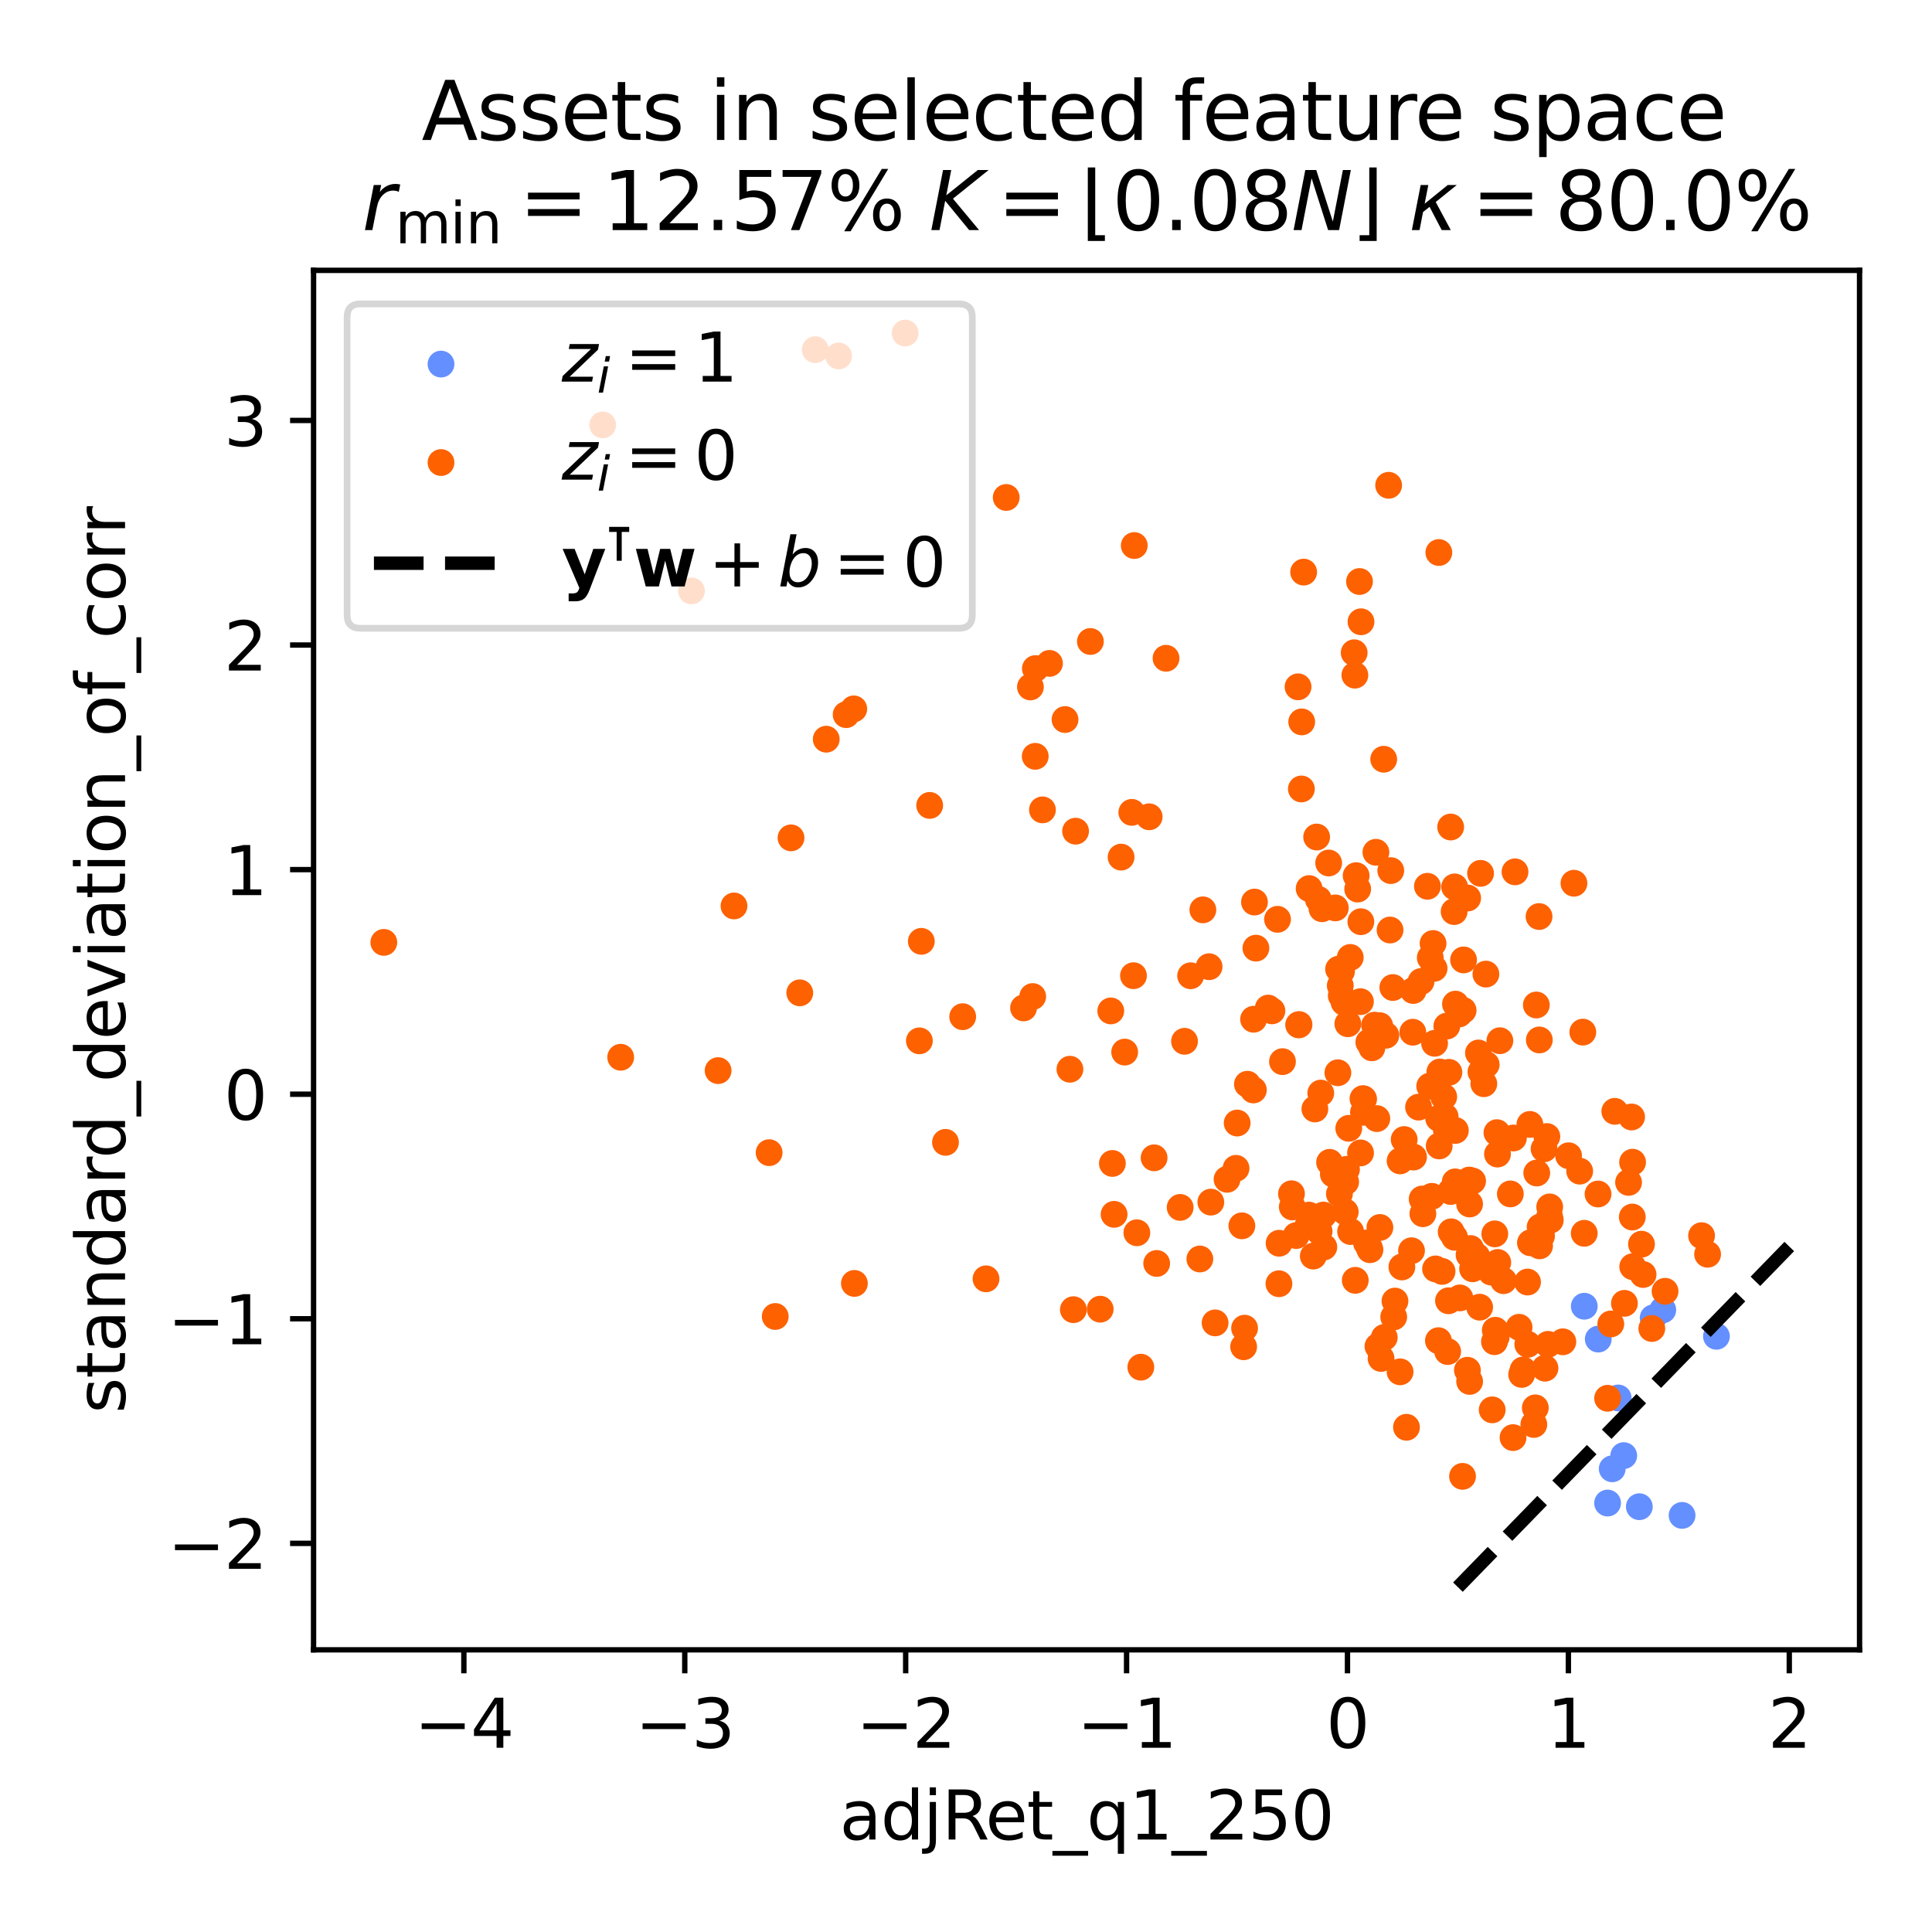 <?xml version="1.0" encoding="utf-8" standalone="no"?>
<!DOCTYPE svg PUBLIC "-//W3C//DTD SVG 1.1//EN"
  "http://www.w3.org/Graphics/SVG/1.1/DTD/svg11.dtd">
<svg xmlns:xlink="http://www.w3.org/1999/xlink" width="288pt" height="288pt" viewBox="0 0 288 288" xmlns="http://www.w3.org/2000/svg" version="1.1">
 <defs>
  <style type="text/css">*{stroke-linejoin: round; stroke-linecap: butt}</style>
 </defs>
 <g id="figure_1">
  <g id="patch_1">
   <path d="M 0 288 
L 288 288 
L 288 0 
L 0 0 
z
" style="fill: #ffffff"/>
  </g>
  <g id="axes_1">
   <g id="patch_2">
    <path d="M 46.741 245.939 
L 277.2 245.939 
L 277.2 40.301 
L 46.741 40.301 
z
" style="fill: #ffffff"/>
   </g>
   <g id="PathCollection_1">
    <defs>
     <path id="C0_0_4ac7f7b75d" d="M 0 1.5 
C 0.398 1.5 0.779 1.342 1.061 1.061 
C 1.342 0.779 1.5 0.398 1.5 -0 
C 1.5 -0.398 1.342 -0.779 1.061 -1.061 
C 0.779 -1.342 0.398 -1.5 0 -1.5 
C -0.398 -1.5 -0.779 -1.342 -1.061 -1.061 
C -1.342 -0.779 -1.5 -0.398 -1.5 0 
C -1.5 0.398 -1.342 0.779 -1.061 1.061 
C -0.779 1.342 -0.398 1.5 0 1.5 
z
"/>
    </defs>
    <g clip-path="url(#pd2c59f5f02)">
     <use xlink:href="#C0_0_4ac7f7b75d" x="247.867" y="195.265" style="fill: #648fff; stroke: #648fff"/>
    </g>
    <g clip-path="url(#pd2c59f5f02)">
     <use xlink:href="#C0_0_4ac7f7b75d" x="250.745" y="225.898" style="fill: #648fff; stroke: #648fff"/>
    </g>
    <g clip-path="url(#pd2c59f5f02)">
     <use xlink:href="#C0_0_4ac7f7b75d" x="238.249" y="199.615" style="fill: #648fff; stroke: #648fff"/>
    </g>
    <g clip-path="url(#pd2c59f5f02)">
     <use xlink:href="#C0_0_4ac7f7b75d" x="246.435" y="196.449" style="fill: #648fff; stroke: #648fff"/>
    </g>
    <g clip-path="url(#pd2c59f5f02)">
     <use xlink:href="#C0_0_4ac7f7b75d" x="236.166" y="194.717" style="fill: #648fff; stroke: #648fff"/>
    </g>
    <g clip-path="url(#pd2c59f5f02)">
     <use xlink:href="#C0_0_4ac7f7b75d" x="255.866" y="199.201" style="fill: #648fff; stroke: #648fff"/>
    </g>
    <g clip-path="url(#pd2c59f5f02)">
     <use xlink:href="#C0_0_4ac7f7b75d" x="239.642" y="224.057" style="fill: #648fff; stroke: #648fff"/>
    </g>
    <g clip-path="url(#pd2c59f5f02)">
     <use xlink:href="#C0_0_4ac7f7b75d" x="242.047" y="216.986" style="fill: #648fff; stroke: #648fff"/>
    </g>
    <g clip-path="url(#pd2c59f5f02)">
     <use xlink:href="#C0_0_4ac7f7b75d" x="240.33" y="218.951" style="fill: #648fff; stroke: #648fff"/>
    </g>
    <g clip-path="url(#pd2c59f5f02)">
     <use xlink:href="#C0_0_4ac7f7b75d" x="241.217" y="208.392" style="fill: #648fff; stroke: #648fff"/>
    </g>
    <g clip-path="url(#pd2c59f5f02)">
     <use xlink:href="#C0_0_4ac7f7b75d" x="244.372" y="224.602" style="fill: #648fff; stroke: #648fff"/>
    </g>
   </g>
   <g id="PathCollection_2">
    <defs>
     <path id="C1_0_a9d59135de" d="M 0 1.5 
C 0.398 1.5 0.779 1.342 1.061 1.061 
C 1.342 0.779 1.5 0.398 1.5 -0 
C 1.5 -0.398 1.342 -0.779 1.061 -1.061 
C 0.779 -1.342 0.398 -1.5 0 -1.5 
C -0.398 -1.5 -0.779 -1.342 -1.061 -1.061 
C -1.342 -0.779 -1.5 -0.398 -1.5 0 
C -1.5 0.398 -1.342 0.779 -1.061 1.061 
C -0.779 1.342 -0.398 1.5 0 1.5 
z
"/>
    </defs>
    <g clip-path="url(#pd2c59f5f02)">
     <use xlink:href="#C1_0_a9d59135de" x="167.12" y="127.769" style="fill: #fe6100; stroke: #fe6100"/>
    </g>
    <g clip-path="url(#pd2c59f5f02)">
     <use xlink:href="#C1_0_a9d59135de" x="229.019" y="149.813" style="fill: #fe6100; stroke: #fe6100"/>
    </g>
    <g clip-path="url(#pd2c59f5f02)">
     <use xlink:href="#C1_0_a9d59135de" x="176.575" y="155.226" style="fill: #fe6100; stroke: #fe6100"/>
    </g>
    <g clip-path="url(#pd2c59f5f02)">
     <use xlink:href="#C1_0_a9d59135de" x="126.131" y="106.53" style="fill: #fe6100; stroke: #fe6100"/>
    </g>
    <g clip-path="url(#pd2c59f5f02)">
     <use xlink:href="#C1_0_a9d59135de" x="215.923" y="193.905" style="fill: #fe6100; stroke: #fe6100"/>
    </g>
    <g clip-path="url(#pd2c59f5f02)">
     <use xlink:href="#C1_0_a9d59135de" x="223.145" y="168.844" style="fill: #fe6100; stroke: #fe6100"/>
    </g>
    <g clip-path="url(#pd2c59f5f02)">
     <use xlink:href="#C1_0_a9d59135de" x="158.762" y="107.26" style="fill: #fe6100; stroke: #fe6100"/>
    </g>
    <g clip-path="url(#pd2c59f5f02)">
     <use xlink:href="#C1_0_a9d59135de" x="244.932" y="189.986" style="fill: #fe6100; stroke: #fe6100"/>
    </g>
    <g clip-path="url(#pd2c59f5f02)">
     <use xlink:href="#C1_0_a9d59135de" x="207.32" y="129.778" style="fill: #fe6100; stroke: #fe6100"/>
    </g>
    <g clip-path="url(#pd2c59f5f02)">
     <use xlink:href="#C1_0_a9d59135de" x="212.783" y="132.118" style="fill: #fe6100; stroke: #fe6100"/>
    </g>
    <g clip-path="url(#pd2c59f5f02)">
     <use xlink:href="#C1_0_a9d59135de" x="230.311" y="203.954" style="fill: #fe6100; stroke: #fe6100"/>
    </g>
    <g clip-path="url(#pd2c59f5f02)">
     <use xlink:href="#C1_0_a9d59135de" x="203.708" y="185.285" style="fill: #fe6100; stroke: #fe6100"/>
    </g>
    <g clip-path="url(#pd2c59f5f02)">
     <use xlink:href="#C1_0_a9d59135de" x="165.581" y="150.696" style="fill: #fe6100; stroke: #fe6100"/>
    </g>
    <g clip-path="url(#pd2c59f5f02)">
     <use xlink:href="#C1_0_a9d59135de" x="211.462" y="165.037" style="fill: #fe6100; stroke: #fe6100"/>
    </g>
    <g clip-path="url(#pd2c59f5f02)">
     <use xlink:href="#C1_0_a9d59135de" x="127.271" y="105.671" style="fill: #fe6100; stroke: #fe6100"/>
    </g>
    <g clip-path="url(#pd2c59f5f02)">
     <use xlink:href="#C1_0_a9d59135de" x="149.995" y="74.156" style="fill: #fe6100; stroke: #fe6100"/>
    </g>
    <g clip-path="url(#pd2c59f5f02)">
     <use xlink:href="#C1_0_a9d59135de" x="217.507" y="151.15" style="fill: #fe6100; stroke: #fe6100"/>
    </g>
    <g clip-path="url(#pd2c59f5f02)">
     <use xlink:href="#C1_0_a9d59135de" x="224.129" y="190.906" style="fill: #fe6100; stroke: #fe6100"/>
    </g>
    <g clip-path="url(#pd2c59f5f02)">
     <use xlink:href="#C1_0_a9d59135de" x="165.821" y="173.433" style="fill: #fe6100; stroke: #fe6100"/>
    </g>
    <g clip-path="url(#pd2c59f5f02)">
     <use xlink:href="#C1_0_a9d59135de" x="231.01" y="179.913" style="fill: #fe6100; stroke: #fe6100"/>
    </g>
    <g clip-path="url(#pd2c59f5f02)">
     <use xlink:href="#C1_0_a9d59135de" x="209.66" y="212.762" style="fill: #fe6100; stroke: #fe6100"/>
    </g>
    <g clip-path="url(#pd2c59f5f02)">
     <use xlink:href="#C1_0_a9d59135de" x="227.743" y="200.395" style="fill: #fe6100; stroke: #fe6100"/>
    </g>
    <g clip-path="url(#pd2c59f5f02)">
     <use xlink:href="#C1_0_a9d59135de" x="228.868" y="209.865" style="fill: #fe6100; stroke: #fe6100"/>
    </g>
    <g clip-path="url(#pd2c59f5f02)">
     <use xlink:href="#C1_0_a9d59135de" x="178.862" y="187.676" style="fill: #fe6100; stroke: #fe6100"/>
    </g>
    <g clip-path="url(#pd2c59f5f02)">
     <use xlink:href="#C1_0_a9d59135de" x="231.098" y="181.891" style="fill: #fe6100; stroke: #fe6100"/>
    </g>
    <g clip-path="url(#pd2c59f5f02)">
     <use xlink:href="#C1_0_a9d59135de" x="206.267" y="113.177" style="fill: #fe6100; stroke: #fe6100"/>
    </g>
    <g clip-path="url(#pd2c59f5f02)">
     <use xlink:href="#C1_0_a9d59135de" x="204.05" y="155.355" style="fill: #fe6100; stroke: #fe6100"/>
    </g>
    <g clip-path="url(#pd2c59f5f02)">
     <use xlink:href="#C1_0_a9d59135de" x="197.275" y="181.124" style="fill: #fe6100; stroke: #fe6100"/>
    </g>
    <g clip-path="url(#pd2c59f5f02)">
     <use xlink:href="#C1_0_a9d59135de" x="202.862" y="137.397" style="fill: #fe6100; stroke: #fe6100"/>
    </g>
    <g clip-path="url(#pd2c59f5f02)">
     <use xlink:href="#C1_0_a9d59135de" x="220.39" y="156.965" style="fill: #fe6100; stroke: #fe6100"/>
    </g>
    <g clip-path="url(#pd2c59f5f02)">
     <use xlink:href="#C1_0_a9d59135de" x="173.819" y="98.128" style="fill: #fe6100; stroke: #fe6100"/>
    </g>
    <g clip-path="url(#pd2c59f5f02)">
     <use xlink:href="#C1_0_a9d59135de" x="198.758" y="175.036" style="fill: #fe6100; stroke: #fe6100"/>
    </g>
    <g clip-path="url(#pd2c59f5f02)">
     <use xlink:href="#C1_0_a9d59135de" x="215.675" y="152.955" style="fill: #fe6100; stroke: #fe6100"/>
    </g>
    <g clip-path="url(#pd2c59f5f02)">
     <use xlink:href="#C1_0_a9d59135de" x="168.966" y="145.445" style="fill: #fe6100; stroke: #fe6100"/>
    </g>
    <g clip-path="url(#pd2c59f5f02)">
     <use xlink:href="#C1_0_a9d59135de" x="218.018" y="220.077" style="fill: #fe6100; stroke: #fe6100"/>
    </g>
    <g clip-path="url(#pd2c59f5f02)">
     <use xlink:href="#C1_0_a9d59135de" x="202.66" y="86.686" style="fill: #fe6100; stroke: #fe6100"/>
    </g>
    <g clip-path="url(#pd2c59f5f02)">
     <use xlink:href="#C1_0_a9d59135de" x="140.942" y="170.288" style="fill: #fe6100; stroke: #fe6100"/>
    </g>
    <g clip-path="url(#pd2c59f5f02)">
     <use xlink:href="#C1_0_a9d59135de" x="220.704" y="130.189" style="fill: #fe6100; stroke: #fe6100"/>
    </g>
    <g clip-path="url(#pd2c59f5f02)">
     <use xlink:href="#C1_0_a9d59135de" x="193.22" y="184.182" style="fill: #fe6100; stroke: #fe6100"/>
    </g>
    <g clip-path="url(#pd2c59f5f02)">
     <use xlink:href="#C1_0_a9d59135de" x="172.041" y="172.593" style="fill: #fe6100; stroke: #fe6100"/>
    </g>
    <g clip-path="url(#pd2c59f5f02)">
     <use xlink:href="#C1_0_a9d59135de" x="205.7" y="182.977" style="fill: #fe6100; stroke: #fe6100"/>
    </g>
    <g clip-path="url(#pd2c59f5f02)">
     <use xlink:href="#C1_0_a9d59135de" x="194.044" y="107.611" style="fill: #fe6100; stroke: #fe6100"/>
    </g>
    <g clip-path="url(#pd2c59f5f02)">
     <use xlink:href="#C1_0_a9d59135de" x="215.602" y="168.42" style="fill: #fe6100; stroke: #fe6100"/>
    </g>
    <g clip-path="url(#pd2c59f5f02)">
     <use xlink:href="#C1_0_a9d59135de" x="211.998" y="178.737" style="fill: #fe6100; stroke: #fe6100"/>
    </g>
    <g clip-path="url(#pd2c59f5f02)">
     <use xlink:href="#C1_0_a9d59135de" x="199.436" y="159.913" style="fill: #fe6100; stroke: #fe6100"/>
    </g>
    <g clip-path="url(#pd2c59f5f02)">
     <use xlink:href="#C1_0_a9d59135de" x="230.59" y="169.42" style="fill: #fe6100; stroke: #fe6100"/>
    </g>
    <g clip-path="url(#pd2c59f5f02)">
     <use xlink:href="#C1_0_a9d59135de" x="218.743" y="204.26" style="fill: #fe6100; stroke: #fe6100"/>
    </g>
    <g clip-path="url(#pd2c59f5f02)">
     <use xlink:href="#C1_0_a9d59135de" x="219.216" y="186.118" style="fill: #fe6100; stroke: #fe6100"/>
    </g>
    <g clip-path="url(#pd2c59f5f02)">
     <use xlink:href="#C1_0_a9d59135de" x="230.172" y="171.256" style="fill: #fe6100; stroke: #fe6100"/>
    </g>
    <g clip-path="url(#pd2c59f5f02)">
     <use xlink:href="#C1_0_a9d59135de" x="200.72" y="174.314" style="fill: #fe6100; stroke: #fe6100"/>
    </g>
    <g clip-path="url(#pd2c59f5f02)">
     <use xlink:href="#C1_0_a9d59135de" x="213.206" y="142.77" style="fill: #fe6100; stroke: #fe6100"/>
    </g>
    <g clip-path="url(#pd2c59f5f02)">
     <use xlink:href="#C1_0_a9d59135de" x="206.351" y="199.372" style="fill: #fe6100; stroke: #fe6100"/>
    </g>
    <g clip-path="url(#pd2c59f5f02)">
     <use xlink:href="#C1_0_a9d59135de" x="228.058" y="167.615" style="fill: #fe6100; stroke: #fe6100"/>
    </g>
    <g clip-path="url(#pd2c59f5f02)">
     <use xlink:href="#C1_0_a9d59135de" x="213.624" y="140.644" style="fill: #fe6100; stroke: #fe6100"/>
    </g>
    <g clip-path="url(#pd2c59f5f02)">
     <use xlink:href="#C1_0_a9d59135de" x="195.772" y="187.244" style="fill: #fe6100; stroke: #fe6100"/>
    </g>
    <g clip-path="url(#pd2c59f5f02)">
     <use xlink:href="#C1_0_a9d59135de" x="232.968" y="200.019" style="fill: #fe6100; stroke: #fe6100"/>
    </g>
    <g clip-path="url(#pd2c59f5f02)">
     <use xlink:href="#C1_0_a9d59135de" x="233.83" y="172.287" style="fill: #fe6100; stroke: #fe6100"/>
    </g>
    <g clip-path="url(#pd2c59f5f02)">
     <use xlink:href="#C1_0_a9d59135de" x="207.002" y="72.343" style="fill: #fe6100; stroke: #fe6100"/>
    </g>
    <g clip-path="url(#pd2c59f5f02)">
     <use xlink:href="#C1_0_a9d59135de" x="160.007" y="195.231" style="fill: #fe6100; stroke: #fe6100"/>
    </g>
    <g clip-path="url(#pd2c59f5f02)">
     <use xlink:href="#C1_0_a9d59135de" x="213.122" y="161.908" style="fill: #fe6100; stroke: #fe6100"/>
    </g>
    <g clip-path="url(#pd2c59f5f02)">
     <use xlink:href="#C1_0_a9d59135de" x="216.381" y="177.525" style="fill: #fe6100; stroke: #fe6100"/>
    </g>
    <g clip-path="url(#pd2c59f5f02)">
     <use xlink:href="#C1_0_a9d59135de" x="214.486" y="82.363" style="fill: #fe6100; stroke: #fe6100"/>
    </g>
    <g clip-path="url(#pd2c59f5f02)">
     <use xlink:href="#C1_0_a9d59135de" x="220.138" y="187.265" style="fill: #fe6100; stroke: #fe6100"/>
    </g>
    <g clip-path="url(#pd2c59f5f02)">
     <use xlink:href="#C1_0_a9d59135de" x="180.239" y="144.107" style="fill: #fe6100; stroke: #fe6100"/>
    </g>
    <g clip-path="url(#pd2c59f5f02)">
     <use xlink:href="#C1_0_a9d59135de" x="175.924" y="179.986" style="fill: #fe6100; stroke: #fe6100"/>
    </g>
    <g clip-path="url(#pd2c59f5f02)">
     <use xlink:href="#C1_0_a9d59135de" x="254.547" y="186.969" style="fill: #fe6100; stroke: #fe6100"/>
    </g>
    <g clip-path="url(#pd2c59f5f02)">
     <use xlink:href="#C1_0_a9d59135de" x="203.27" y="163.833" style="fill: #fe6100; stroke: #fe6100"/>
    </g>
    <g clip-path="url(#pd2c59f5f02)">
     <use xlink:href="#C1_0_a9d59135de" x="216.254" y="177.615" style="fill: #fe6100; stroke: #fe6100"/>
    </g>
    <g clip-path="url(#pd2c59f5f02)">
     <use xlink:href="#C1_0_a9d59135de" x="190.67" y="185.328" style="fill: #fe6100; stroke: #fe6100"/>
    </g>
    <g clip-path="url(#pd2c59f5f02)">
     <use xlink:href="#C1_0_a9d59135de" x="196.53" y="134.071" style="fill: #fe6100; stroke: #fe6100"/>
    </g>
    <g clip-path="url(#pd2c59f5f02)">
     <use xlink:href="#C1_0_a9d59135de" x="229.466" y="155.024" style="fill: #fe6100; stroke: #fe6100"/>
    </g>
    <g clip-path="url(#pd2c59f5f02)">
     <use xlink:href="#C1_0_a9d59135de" x="201.059" y="168.198" style="fill: #fe6100; stroke: #fe6100"/>
    </g>
    <g clip-path="url(#pd2c59f5f02)">
     <use xlink:href="#C1_0_a9d59135de" x="228.139" y="185.263" style="fill: #fe6100; stroke: #fe6100"/>
    </g>
    <g clip-path="url(#pd2c59f5f02)">
     <use xlink:href="#C1_0_a9d59135de" x="216.949" y="168.514" style="fill: #fe6100; stroke: #fe6100"/>
    </g>
    <g clip-path="url(#pd2c59f5f02)">
     <use xlink:href="#C1_0_a9d59135de" x="253.648" y="184.199" style="fill: #fe6100; stroke: #fe6100"/>
    </g>
    <g clip-path="url(#pd2c59f5f02)">
     <use xlink:href="#C1_0_a9d59135de" x="243.323" y="181.423" style="fill: #fe6100; stroke: #fe6100"/>
    </g>
    <g clip-path="url(#pd2c59f5f02)">
     <use xlink:href="#C1_0_a9d59135de" x="154.32" y="112.744" style="fill: #fe6100; stroke: #fe6100"/>
    </g>
    <g clip-path="url(#pd2c59f5f02)">
     <use xlink:href="#C1_0_a9d59135de" x="235.48" y="174.582" style="fill: #fe6100; stroke: #fe6100"/>
    </g>
    <g clip-path="url(#pd2c59f5f02)">
     <use xlink:href="#C1_0_a9d59135de" x="240.716" y="165.666" style="fill: #fe6100; stroke: #fe6100"/>
    </g>
    <g clip-path="url(#pd2c59f5f02)">
     <use xlink:href="#C1_0_a9d59135de" x="192.519" y="177.951" style="fill: #fe6100; stroke: #fe6100"/>
    </g>
    <g clip-path="url(#pd2c59f5f02)">
     <use xlink:href="#C1_0_a9d59135de" x="229.793" y="184.237" style="fill: #fe6100; stroke: #fe6100"/>
    </g>
    <g clip-path="url(#pd2c59f5f02)">
     <use xlink:href="#C1_0_a9d59135de" x="222.777" y="200.001" style="fill: #fe6100; stroke: #fe6100"/>
    </g>
    <g clip-path="url(#pd2c59f5f02)">
     <use xlink:href="#C1_0_a9d59135de" x="229.08" y="174.858" style="fill: #fe6100; stroke: #fe6100"/>
    </g>
    <g clip-path="url(#pd2c59f5f02)">
     <use xlink:href="#C1_0_a9d59135de" x="184.255" y="174.161" style="fill: #fe6100; stroke: #fe6100"/>
    </g>
    <g clip-path="url(#pd2c59f5f02)">
     <use xlink:href="#C1_0_a9d59135de" x="214.423" y="199.853" style="fill: #fe6100; stroke: #fe6100"/>
    </g>
    <g clip-path="url(#pd2c59f5f02)">
     <use xlink:href="#C1_0_a9d59135de" x="214.969" y="189.526" style="fill: #fe6100; stroke: #fe6100"/>
    </g>
    <g clip-path="url(#pd2c59f5f02)">
     <use xlink:href="#C1_0_a9d59135de" x="243.389" y="188.824" style="fill: #fe6100; stroke: #fe6100"/>
    </g>
    <g clip-path="url(#pd2c59f5f02)">
     <use xlink:href="#C1_0_a9d59135de" x="243.219" y="166.508" style="fill: #fe6100; stroke: #fe6100"/>
    </g>
    <g clip-path="url(#pd2c59f5f02)">
     <use xlink:href="#C1_0_a9d59135de" x="177.485" y="145.455" style="fill: #fe6100; stroke: #fe6100"/>
    </g>
    <g clip-path="url(#pd2c59f5f02)">
     <use xlink:href="#C1_0_a9d59135de" x="213.78" y="144.355" style="fill: #fe6100; stroke: #fe6100"/>
    </g>
    <g clip-path="url(#pd2c59f5f02)">
     <use xlink:href="#C1_0_a9d59135de" x="179.308" y="135.629" style="fill: #fe6100; stroke: #fe6100"/>
    </g>
    <g clip-path="url(#pd2c59f5f02)">
     <use xlink:href="#C1_0_a9d59135de" x="196.271" y="124.774" style="fill: #fe6100; stroke: #fe6100"/>
    </g>
    <g clip-path="url(#pd2c59f5f02)">
     <use xlink:href="#C1_0_a9d59135de" x="193.592" y="152.779" style="fill: #fe6100; stroke: #fe6100"/>
    </g>
    <g clip-path="url(#pd2c59f5f02)">
     <use xlink:href="#C1_0_a9d59135de" x="216.764" y="135.888" style="fill: #fe6100; stroke: #fe6100"/>
    </g>
    <g clip-path="url(#pd2c59f5f02)">
     <use xlink:href="#C1_0_a9d59135de" x="127.364" y="191.316" style="fill: #fe6100; stroke: #fe6100"/>
    </g>
    <g clip-path="url(#pd2c59f5f02)">
     <use xlink:href="#C1_0_a9d59135de" x="225.144" y="177.975" style="fill: #fe6100; stroke: #fe6100"/>
    </g>
    <g clip-path="url(#pd2c59f5f02)">
     <use xlink:href="#C1_0_a9d59135de" x="225.841" y="129.965" style="fill: #fe6100; stroke: #fe6100"/>
    </g>
    <g clip-path="url(#pd2c59f5f02)">
     <use xlink:href="#C1_0_a9d59135de" x="138.585" y="120.061" style="fill: #fe6100; stroke: #fe6100"/>
    </g>
    <g clip-path="url(#pd2c59f5f02)">
     <use xlink:href="#C1_0_a9d59135de" x="153.603" y="102.401" style="fill: #fe6100; stroke: #fe6100"/>
    </g>
    <g clip-path="url(#pd2c59f5f02)">
     <use xlink:href="#C1_0_a9d59135de" x="200.358" y="149.413" style="fill: #fe6100; stroke: #fe6100"/>
    </g>
    <g clip-path="url(#pd2c59f5f02)">
     <use xlink:href="#C1_0_a9d59135de" x="248.208" y="192.49" style="fill: #fe6100; stroke: #fe6100"/>
    </g>
    <g clip-path="url(#pd2c59f5f02)">
     <use xlink:href="#C1_0_a9d59135de" x="201.865" y="97.306" style="fill: #fe6100; stroke: #fe6100"/>
    </g>
    <g clip-path="url(#pd2c59f5f02)">
     <use xlink:href="#C1_0_a9d59135de" x="217.617" y="193.478" style="fill: #fe6100; stroke: #fe6100"/>
    </g>
    <g clip-path="url(#pd2c59f5f02)">
     <use xlink:href="#C1_0_a9d59135de" x="216.821" y="184.436" style="fill: #fe6100; stroke: #fe6100"/>
    </g>
    <g clip-path="url(#pd2c59f5f02)">
     <use xlink:href="#C1_0_a9d59135de" x="152.578" y="150.25" style="fill: #fe6100; stroke: #fe6100"/>
    </g>
    <g clip-path="url(#pd2c59f5f02)">
     <use xlink:href="#C1_0_a9d59135de" x="198.2" y="173.268" style="fill: #fe6100; stroke: #fe6100"/>
    </g>
    <g clip-path="url(#pd2c59f5f02)">
     <use xlink:href="#C1_0_a9d59135de" x="206.587" y="154.326" style="fill: #fe6100; stroke: #fe6100"/>
    </g>
    <g clip-path="url(#pd2c59f5f02)">
     <use xlink:href="#C1_0_a9d59135de" x="202.881" y="92.687" style="fill: #fe6100; stroke: #fe6100"/>
    </g>
    <g clip-path="url(#pd2c59f5f02)">
     <use xlink:href="#C1_0_a9d59135de" x="216.838" y="132.21" style="fill: #fe6100; stroke: #fe6100"/>
    </g>
    <g clip-path="url(#pd2c59f5f02)">
     <use xlink:href="#C1_0_a9d59135de" x="164.003" y="195.157" style="fill: #fe6100; stroke: #fe6100"/>
    </g>
    <g clip-path="url(#pd2c59f5f02)">
     <use xlink:href="#C1_0_a9d59135de" x="207.627" y="147.208" style="fill: #fe6100; stroke: #fe6100"/>
    </g>
    <g clip-path="url(#pd2c59f5f02)">
     <use xlink:href="#C1_0_a9d59135de" x="137.051" y="155.157" style="fill: #fe6100; stroke: #fe6100"/>
    </g>
    <g clip-path="url(#pd2c59f5f02)">
     <use xlink:href="#C1_0_a9d59135de" x="216.924" y="176.18" style="fill: #fe6100; stroke: #fe6100"/>
    </g>
    <g clip-path="url(#pd2c59f5f02)">
     <use xlink:href="#C1_0_a9d59135de" x="222.9" y="198.297" style="fill: #fe6100; stroke: #fe6100"/>
    </g>
    <g clip-path="url(#pd2c59f5f02)">
     <use xlink:href="#C1_0_a9d59135de" x="195.029" y="182.521" style="fill: #fe6100; stroke: #fe6100"/>
    </g>
    <g clip-path="url(#pd2c59f5f02)">
     <use xlink:href="#C1_0_a9d59135de" x="223.226" y="172.035" style="fill: #fe6100; stroke: #fe6100"/>
    </g>
    <g clip-path="url(#pd2c59f5f02)">
     <use xlink:href="#C1_0_a9d59135de" x="182.914" y="175.798" style="fill: #fe6100; stroke: #fe6100"/>
    </g>
    <g clip-path="url(#pd2c59f5f02)">
     <use xlink:href="#C1_0_a9d59135de" x="229.424" y="136.625" style="fill: #fe6100; stroke: #fe6100"/>
    </g>
    <g clip-path="url(#pd2c59f5f02)">
     <use xlink:href="#C1_0_a9d59135de" x="155.395" y="120.724" style="fill: #fe6100; stroke: #fe6100"/>
    </g>
    <g clip-path="url(#pd2c59f5f02)">
     <use xlink:href="#C1_0_a9d59135de" x="223.269" y="188.192" style="fill: #fe6100; stroke: #fe6100"/>
    </g>
    <g clip-path="url(#pd2c59f5f02)">
     <use xlink:href="#C1_0_a9d59135de" x="143.507" y="151.558" style="fill: #fe6100; stroke: #fe6100"/>
    </g>
    <g clip-path="url(#pd2c59f5f02)">
     <use xlink:href="#C1_0_a9d59135de" x="197.07" y="135.467" style="fill: #fe6100; stroke: #fe6100"/>
    </g>
    <g clip-path="url(#pd2c59f5f02)">
     <use xlink:href="#C1_0_a9d59135de" x="121.526" y="52.125" style="fill: #fe6100; stroke: #fe6100"/>
    </g>
    <g clip-path="url(#pd2c59f5f02)">
     <use xlink:href="#C1_0_a9d59135de" x="203.252" y="165.811" style="fill: #fe6100; stroke: #fe6100"/>
    </g>
    <g clip-path="url(#pd2c59f5f02)">
     <use xlink:href="#C1_0_a9d59135de" x="235.947" y="153.857" style="fill: #fe6100; stroke: #fe6100"/>
    </g>
    <g clip-path="url(#pd2c59f5f02)">
     <use xlink:href="#C1_0_a9d59135de" x="215.428" y="166.455" style="fill: #fe6100; stroke: #fe6100"/>
    </g>
    <g clip-path="url(#pd2c59f5f02)">
     <use xlink:href="#C1_0_a9d59135de" x="196.006" y="165.312" style="fill: #fe6100; stroke: #fe6100"/>
    </g>
    <g clip-path="url(#pd2c59f5f02)">
     <use xlink:href="#C1_0_a9d59135de" x="239.642" y="208.44" style="fill: #fe6100; stroke: #fe6100"/>
    </g>
    <g clip-path="url(#pd2c59f5f02)">
     <use xlink:href="#C1_0_a9d59135de" x="189.605" y="150.684" style="fill: #fe6100; stroke: #fe6100"/>
    </g>
    <g clip-path="url(#pd2c59f5f02)">
     <use xlink:href="#C1_0_a9d59135de" x="221.192" y="161.55" style="fill: #fe6100; stroke: #fe6100"/>
    </g>
    <g clip-path="url(#pd2c59f5f02)">
     <use xlink:href="#C1_0_a9d59135de" x="201.968" y="100.644" style="fill: #fe6100; stroke: #fe6100"/>
    </g>
    <g clip-path="url(#pd2c59f5f02)">
     <use xlink:href="#C1_0_a9d59135de" x="213.434" y="178.335" style="fill: #fe6100; stroke: #fe6100"/>
    </g>
    <g clip-path="url(#pd2c59f5f02)">
     <use xlink:href="#C1_0_a9d59135de" x="187.002" y="134.468" style="fill: #fe6100; stroke: #fe6100"/>
    </g>
    <g clip-path="url(#pd2c59f5f02)">
     <use xlink:href="#C1_0_a9d59135de" x="190.439" y="137.041" style="fill: #fe6100; stroke: #fe6100"/>
    </g>
    <g clip-path="url(#pd2c59f5f02)">
     <use xlink:href="#C1_0_a9d59135de" x="89.839" y="63.341" style="fill: #fe6100; stroke: #fe6100"/>
    </g>
    <g clip-path="url(#pd2c59f5f02)">
     <use xlink:href="#C1_0_a9d59135de" x="215.986" y="159.85" style="fill: #fe6100; stroke: #fe6100"/>
    </g>
    <g clip-path="url(#pd2c59f5f02)">
     <use xlink:href="#C1_0_a9d59135de" x="214.633" y="159.801" style="fill: #fe6100; stroke: #fe6100"/>
    </g>
    <g clip-path="url(#pd2c59f5f02)">
     <use xlink:href="#C1_0_a9d59135de" x="203.176" y="163.771" style="fill: #fe6100; stroke: #fe6100"/>
    </g>
    <g clip-path="url(#pd2c59f5f02)">
     <use xlink:href="#C1_0_a9d59135de" x="199.541" y="144.467" style="fill: #fe6100; stroke: #fe6100"/>
    </g>
    <g clip-path="url(#pd2c59f5f02)">
     <use xlink:href="#C1_0_a9d59135de" x="229.58" y="182.904" style="fill: #fe6100; stroke: #fe6100"/>
    </g>
    <g clip-path="url(#pd2c59f5f02)">
     <use xlink:href="#C1_0_a9d59135de" x="222.827" y="183.93" style="fill: #fe6100; stroke: #fe6100"/>
    </g>
    <g clip-path="url(#pd2c59f5f02)">
     <use xlink:href="#C1_0_a9d59135de" x="187.217" y="141.339" style="fill: #fe6100; stroke: #fe6100"/>
    </g>
    <g clip-path="url(#pd2c59f5f02)">
     <use xlink:href="#C1_0_a9d59135de" x="92.525" y="157.603" style="fill: #fe6100; stroke: #fe6100"/>
    </g>
    <g clip-path="url(#pd2c59f5f02)">
     <use xlink:href="#C1_0_a9d59135de" x="202.158" y="130.535" style="fill: #fe6100; stroke: #fe6100"/>
    </g>
    <g clip-path="url(#pd2c59f5f02)">
     <use xlink:href="#C1_0_a9d59135de" x="219.075" y="205.926" style="fill: #fe6100; stroke: #fe6100"/>
    </g>
    <g clip-path="url(#pd2c59f5f02)">
     <use xlink:href="#C1_0_a9d59135de" x="238.216" y="177.988" style="fill: #fe6100; stroke: #fe6100"/>
    </g>
    <g clip-path="url(#pd2c59f5f02)">
     <use xlink:href="#C1_0_a9d59135de" x="193.5" y="102.385" style="fill: #fe6100; stroke: #fe6100"/>
    </g>
    <g clip-path="url(#pd2c59f5f02)">
     <use xlink:href="#C1_0_a9d59135de" x="197.342" y="185.895" style="fill: #fe6100; stroke: #fe6100"/>
    </g>
    <g clip-path="url(#pd2c59f5f02)">
     <use xlink:href="#C1_0_a9d59135de" x="109.417" y="135.049" style="fill: #fe6100; stroke: #fe6100"/>
    </g>
    <g clip-path="url(#pd2c59f5f02)">
     <use xlink:href="#C1_0_a9d59135de" x="168.717" y="121.098" style="fill: #fe6100; stroke: #fe6100"/>
    </g>
    <g clip-path="url(#pd2c59f5f02)">
     <use xlink:href="#C1_0_a9d59135de" x="200.593" y="176.182" style="fill: #fe6100; stroke: #fe6100"/>
    </g>
    <g clip-path="url(#pd2c59f5f02)">
     <use xlink:href="#C1_0_a9d59135de" x="214.54" y="170.823" style="fill: #fe6100; stroke: #fe6100"/>
    </g>
    <g clip-path="url(#pd2c59f5f02)">
     <use xlink:href="#C1_0_a9d59135de" x="185.387" y="200.76" style="fill: #fe6100; stroke: #fe6100"/>
    </g>
    <g clip-path="url(#pd2c59f5f02)">
     <use xlink:href="#C1_0_a9d59135de" x="220.763" y="159.793" style="fill: #fe6100; stroke: #fe6100"/>
    </g>
    <g clip-path="url(#pd2c59f5f02)">
     <use xlink:href="#C1_0_a9d59135de" x="225.604" y="169.638" style="fill: #fe6100; stroke: #fe6100"/>
    </g>
    <g clip-path="url(#pd2c59f5f02)">
     <use xlink:href="#C1_0_a9d59135de" x="123.167" y="110.189" style="fill: #fe6100; stroke: #fe6100"/>
    </g>
    <g clip-path="url(#pd2c59f5f02)">
     <use xlink:href="#C1_0_a9d59135de" x="201.283" y="142.724" style="fill: #fe6100; stroke: #fe6100"/>
    </g>
    <g clip-path="url(#pd2c59f5f02)">
     <use xlink:href="#C1_0_a9d59135de" x="230.989" y="181.355" style="fill: #fe6100; stroke: #fe6100"/>
    </g>
    <g clip-path="url(#pd2c59f5f02)">
     <use xlink:href="#C1_0_a9d59135de" x="204.501" y="156.196" style="fill: #fe6100; stroke: #fe6100"/>
    </g>
    <g clip-path="url(#pd2c59f5f02)">
     <use xlink:href="#C1_0_a9d59135de" x="218.99" y="187.061" style="fill: #fe6100; stroke: #fe6100"/>
    </g>
    <g clip-path="url(#pd2c59f5f02)">
     <use xlink:href="#C1_0_a9d59135de" x="221.547" y="158.696" style="fill: #fe6100; stroke: #fe6100"/>
    </g>
    <g clip-path="url(#pd2c59f5f02)">
     <use xlink:href="#C1_0_a9d59135de" x="216.964" y="149.681" style="fill: #fe6100; stroke: #fe6100"/>
    </g>
    <g clip-path="url(#pd2c59f5f02)">
     <use xlink:href="#C1_0_a9d59135de" x="185.122" y="182.732" style="fill: #fe6100; stroke: #fe6100"/>
    </g>
    <g clip-path="url(#pd2c59f5f02)">
     <use xlink:href="#C1_0_a9d59135de" x="202.385" y="132.53" style="fill: #fe6100; stroke: #fe6100"/>
    </g>
    <g clip-path="url(#pd2c59f5f02)">
     <use xlink:href="#C1_0_a9d59135de" x="185.951" y="161.624" style="fill: #fe6100; stroke: #fe6100"/>
    </g>
    <g clip-path="url(#pd2c59f5f02)">
     <use xlink:href="#C1_0_a9d59135de" x="246.233" y="198.038" style="fill: #fe6100; stroke: #fe6100"/>
    </g>
    <g clip-path="url(#pd2c59f5f02)">
     <use xlink:href="#C1_0_a9d59135de" x="205.239" y="166.748" style="fill: #fe6100; stroke: #fe6100"/>
    </g>
    <g clip-path="url(#pd2c59f5f02)">
     <use xlink:href="#C1_0_a9d59135de" x="199.983" y="144.77" style="fill: #fe6100; stroke: #fe6100"/>
    </g>
    <g clip-path="url(#pd2c59f5f02)">
     <use xlink:href="#C1_0_a9d59135de" x="103.077" y="88.084" style="fill: #fe6100; stroke: #fe6100"/>
    </g>
    <g clip-path="url(#pd2c59f5f02)">
     <use xlink:href="#C1_0_a9d59135de" x="220.567" y="194.86" style="fill: #fe6100; stroke: #fe6100"/>
    </g>
    <g clip-path="url(#pd2c59f5f02)">
     <use xlink:href="#C1_0_a9d59135de" x="57.217" y="140.48" style="fill: #fe6100; stroke: #fe6100"/>
    </g>
    <g clip-path="url(#pd2c59f5f02)">
     <use xlink:href="#C1_0_a9d59135de" x="169.47" y="183.766" style="fill: #fe6100; stroke: #fe6100"/>
    </g>
    <g clip-path="url(#pd2c59f5f02)">
     <use xlink:href="#C1_0_a9d59135de" x="225.546" y="214.302" style="fill: #fe6100; stroke: #fe6100"/>
    </g>
    <g clip-path="url(#pd2c59f5f02)">
     <use xlink:href="#C1_0_a9d59135de" x="115.562" y="196.245" style="fill: #fe6100; stroke: #fe6100"/>
    </g>
    <g clip-path="url(#pd2c59f5f02)">
     <use xlink:href="#C1_0_a9d59135de" x="226.831" y="204.885" style="fill: #fe6100; stroke: #fe6100"/>
    </g>
    <g clip-path="url(#pd2c59f5f02)">
     <use xlink:href="#C1_0_a9d59135de" x="196.637" y="183.548" style="fill: #fe6100; stroke: #fe6100"/>
    </g>
    <g clip-path="url(#pd2c59f5f02)">
     <use xlink:href="#C1_0_a9d59135de" x="170.06" y="203.805" style="fill: #fe6100; stroke: #fe6100"/>
    </g>
    <g clip-path="url(#pd2c59f5f02)">
     <use xlink:href="#C1_0_a9d59135de" x="215.802" y="201.472" style="fill: #fe6100; stroke: #fe6100"/>
    </g>
    <g clip-path="url(#pd2c59f5f02)">
     <use xlink:href="#C1_0_a9d59135de" x="214.456" y="166.708" style="fill: #fe6100; stroke: #fe6100"/>
    </g>
    <g clip-path="url(#pd2c59f5f02)">
     <use xlink:href="#C1_0_a9d59135de" x="193.994" y="117.609" style="fill: #fe6100; stroke: #fe6100"/>
    </g>
    <g clip-path="url(#pd2c59f5f02)">
     <use xlink:href="#C1_0_a9d59135de" x="212.107" y="180.929" style="fill: #fe6100; stroke: #fe6100"/>
    </g>
    <g clip-path="url(#pd2c59f5f02)">
     <use xlink:href="#C1_0_a9d59135de" x="218.781" y="133.867" style="fill: #fe6100; stroke: #fe6100"/>
    </g>
    <g clip-path="url(#pd2c59f5f02)">
     <use xlink:href="#C1_0_a9d59135de" x="219.518" y="176.05" style="fill: #fe6100; stroke: #fe6100"/>
    </g>
    <g clip-path="url(#pd2c59f5f02)">
     <use xlink:href="#C1_0_a9d59135de" x="213.853" y="155.524" style="fill: #fe6100; stroke: #fe6100"/>
    </g>
    <g clip-path="url(#pd2c59f5f02)">
     <use xlink:href="#C1_0_a9d59135de" x="192.638" y="179.918" style="fill: #fe6100; stroke: #fe6100"/>
    </g>
    <g clip-path="url(#pd2c59f5f02)">
     <use xlink:href="#C1_0_a9d59135de" x="199.053" y="135.339" style="fill: #fe6100; stroke: #fe6100"/>
    </g>
    <g clip-path="url(#pd2c59f5f02)">
     <use xlink:href="#C1_0_a9d59135de" x="195.11" y="181.133" style="fill: #fe6100; stroke: #fe6100"/>
    </g>
    <g clip-path="url(#pd2c59f5f02)">
     <use xlink:href="#C1_0_a9d59135de" x="201.332" y="183.585" style="fill: #fe6100; stroke: #fe6100"/>
    </g>
    <g clip-path="url(#pd2c59f5f02)">
     <use xlink:href="#C1_0_a9d59135de" x="208.707" y="204.498" style="fill: #fe6100; stroke: #fe6100"/>
    </g>
    <g clip-path="url(#pd2c59f5f02)">
     <use xlink:href="#C1_0_a9d59135de" x="218.106" y="150.61" style="fill: #fe6100; stroke: #fe6100"/>
    </g>
    <g clip-path="url(#pd2c59f5f02)">
     <use xlink:href="#C1_0_a9d59135de" x="162.543" y="95.625" style="fill: #fe6100; stroke: #fe6100"/>
    </g>
    <g clip-path="url(#pd2c59f5f02)">
     <use xlink:href="#C1_0_a9d59135de" x="186.867" y="151.937" style="fill: #fe6100; stroke: #fe6100"/>
    </g>
    <g clip-path="url(#pd2c59f5f02)">
     <use xlink:href="#C1_0_a9d59135de" x="227.04" y="204.219" style="fill: #fe6100; stroke: #fe6100"/>
    </g>
    <g clip-path="url(#pd2c59f5f02)">
     <use xlink:href="#C1_0_a9d59135de" x="189.057" y="150.273" style="fill: #fe6100; stroke: #fe6100"/>
    </g>
    <g clip-path="url(#pd2c59f5f02)">
     <use xlink:href="#C1_0_a9d59135de" x="210.607" y="153.872" style="fill: #fe6100; stroke: #fe6100"/>
    </g>
    <g clip-path="url(#pd2c59f5f02)">
     <use xlink:href="#C1_0_a9d59135de" x="193.641" y="152.73" style="fill: #fe6100; stroke: #fe6100"/>
    </g>
    <g clip-path="url(#pd2c59f5f02)">
     <use xlink:href="#C1_0_a9d59135de" x="244.694" y="185.468" style="fill: #fe6100; stroke: #fe6100"/>
    </g>
    <g clip-path="url(#pd2c59f5f02)">
     <use xlink:href="#C1_0_a9d59135de" x="200.531" y="180.656" style="fill: #fe6100; stroke: #fe6100"/>
    </g>
    <g clip-path="url(#pd2c59f5f02)">
     <use xlink:href="#C1_0_a9d59135de" x="210.713" y="172.479" style="fill: #fe6100; stroke: #fe6100"/>
    </g>
    <g clip-path="url(#pd2c59f5f02)">
     <use xlink:href="#C1_0_a9d59135de" x="243.366" y="173.249" style="fill: #fe6100; stroke: #fe6100"/>
    </g>
    <g clip-path="url(#pd2c59f5f02)">
     <use xlink:href="#C1_0_a9d59135de" x="146.985" y="190.632" style="fill: #fe6100; stroke: #fe6100"/>
    </g>
    <g clip-path="url(#pd2c59f5f02)">
     <use xlink:href="#C1_0_a9d59135de" x="191.176" y="158.257" style="fill: #fe6100; stroke: #fe6100"/>
    </g>
    <g clip-path="url(#pd2c59f5f02)">
     <use xlink:href="#C1_0_a9d59135de" x="198.062" y="128.644" style="fill: #fe6100; stroke: #fe6100"/>
    </g>
    <g clip-path="url(#pd2c59f5f02)">
     <use xlink:href="#C1_0_a9d59135de" x="199.792" y="146.924" style="fill: #fe6100; stroke: #fe6100"/>
    </g>
    <g clip-path="url(#pd2c59f5f02)">
     <use xlink:href="#C1_0_a9d59135de" x="234.626" y="131.663" style="fill: #fe6100; stroke: #fe6100"/>
    </g>
    <g clip-path="url(#pd2c59f5f02)">
     <use xlink:href="#C1_0_a9d59135de" x="204.111" y="185.998" style="fill: #fe6100; stroke: #fe6100"/>
    </g>
    <g clip-path="url(#pd2c59f5f02)">
     <use xlink:href="#C1_0_a9d59135de" x="204.904" y="152.821" style="fill: #fe6100; stroke: #fe6100"/>
    </g>
    <g clip-path="url(#pd2c59f5f02)">
     <use xlink:href="#C1_0_a9d59135de" x="207.211" y="138.637" style="fill: #fe6100; stroke: #fe6100"/>
    </g>
    <g clip-path="url(#pd2c59f5f02)">
     <use xlink:href="#C1_0_a9d59135de" x="240.118" y="197.358" style="fill: #fe6100; stroke: #fe6100"/>
    </g>
    <g clip-path="url(#pd2c59f5f02)">
     <use xlink:href="#C1_0_a9d59135de" x="215.213" y="163.501" style="fill: #fe6100; stroke: #fe6100"/>
    </g>
    <g clip-path="url(#pd2c59f5f02)">
     <use xlink:href="#C1_0_a9d59135de" x="236.159" y="183.845" style="fill: #fe6100; stroke: #fe6100"/>
    </g>
    <g clip-path="url(#pd2c59f5f02)">
     <use xlink:href="#C1_0_a9d59135de" x="185.528" y="197.988" style="fill: #fe6100; stroke: #fe6100"/>
    </g>
    <g clip-path="url(#pd2c59f5f02)">
     <use xlink:href="#C1_0_a9d59135de" x="119.22" y="147.999" style="fill: #fe6100; stroke: #fe6100"/>
    </g>
    <g clip-path="url(#pd2c59f5f02)">
     <use xlink:href="#C1_0_a9d59135de" x="181.133" y="197.2" style="fill: #fe6100; stroke: #fe6100"/>
    </g>
    <g clip-path="url(#pd2c59f5f02)">
     <use xlink:href="#C1_0_a9d59135de" x="167.653" y="156.834" style="fill: #fe6100; stroke: #fe6100"/>
    </g>
    <g clip-path="url(#pd2c59f5f02)">
     <use xlink:href="#C1_0_a9d59135de" x="210.412" y="186.446" style="fill: #fe6100; stroke: #fe6100"/>
    </g>
    <g clip-path="url(#pd2c59f5f02)">
     <use xlink:href="#C1_0_a9d59135de" x="200.92" y="152.613" style="fill: #fe6100; stroke: #fe6100"/>
    </g>
    <g clip-path="url(#pd2c59f5f02)">
     <use xlink:href="#C1_0_a9d59135de" x="114.652" y="171.824" style="fill: #fe6100; stroke: #fe6100"/>
    </g>
    <g clip-path="url(#pd2c59f5f02)">
     <use xlink:href="#C1_0_a9d59135de" x="208.709" y="173.053" style="fill: #fe6100; stroke: #fe6100"/>
    </g>
    <g clip-path="url(#pd2c59f5f02)">
     <use xlink:href="#C1_0_a9d59135de" x="107.048" y="159.595" style="fill: #fe6100; stroke: #fe6100"/>
    </g>
    <g clip-path="url(#pd2c59f5f02)">
     <use xlink:href="#C1_0_a9d59135de" x="186.838" y="162.477" style="fill: #fe6100; stroke: #fe6100"/>
    </g>
    <g clip-path="url(#pd2c59f5f02)">
     <use xlink:href="#C1_0_a9d59135de" x="228.646" y="212.341" style="fill: #fe6100; stroke: #fe6100"/>
    </g>
    <g clip-path="url(#pd2c59f5f02)">
     <use xlink:href="#C1_0_a9d59135de" x="184.423" y="167.409" style="fill: #fe6100; stroke: #fe6100"/>
    </g>
    <g clip-path="url(#pd2c59f5f02)">
     <use xlink:href="#C1_0_a9d59135de" x="134.93" y="49.648" style="fill: #fe6100; stroke: #fe6100"/>
    </g>
    <g clip-path="url(#pd2c59f5f02)">
     <use xlink:href="#C1_0_a9d59135de" x="171.306" y="121.759" style="fill: #fe6100; stroke: #fe6100"/>
    </g>
    <g clip-path="url(#pd2c59f5f02)">
     <use xlink:href="#C1_0_a9d59135de" x="209.318" y="169.869" style="fill: #fe6100; stroke: #fe6100"/>
    </g>
    <g clip-path="url(#pd2c59f5f02)">
     <use xlink:href="#C1_0_a9d59135de" x="207.758" y="196.314" style="fill: #fe6100; stroke: #fe6100"/>
    </g>
    <g clip-path="url(#pd2c59f5f02)">
     <use xlink:href="#C1_0_a9d59135de" x="223.037" y="199.307" style="fill: #fe6100; stroke: #fe6100"/>
    </g>
    <g clip-path="url(#pd2c59f5f02)">
     <use xlink:href="#C1_0_a9d59135de" x="219.516" y="189.138" style="fill: #fe6100; stroke: #fe6100"/>
    </g>
    <g clip-path="url(#pd2c59f5f02)">
     <use xlink:href="#C1_0_a9d59135de" x="156.443" y="98.889" style="fill: #fe6100; stroke: #fe6100"/>
    </g>
    <g clip-path="url(#pd2c59f5f02)">
     <use xlink:href="#C1_0_a9d59135de" x="211.834" y="146.312" style="fill: #fe6100; stroke: #fe6100"/>
    </g>
    <g clip-path="url(#pd2c59f5f02)">
     <use xlink:href="#C1_0_a9d59135de" x="242.767" y="176.258" style="fill: #fe6100; stroke: #fe6100"/>
    </g>
    <g clip-path="url(#pd2c59f5f02)">
     <use xlink:href="#C1_0_a9d59135de" x="205.106" y="127.048" style="fill: #fe6100; stroke: #fe6100"/>
    </g>
    <g clip-path="url(#pd2c59f5f02)">
     <use xlink:href="#C1_0_a9d59135de" x="208.976" y="188.864" style="fill: #fe6100; stroke: #fe6100"/>
    </g>
    <g clip-path="url(#pd2c59f5f02)">
     <use xlink:href="#C1_0_a9d59135de" x="207.947" y="193.95" style="fill: #fe6100; stroke: #fe6100"/>
    </g>
    <g clip-path="url(#pd2c59f5f02)">
     <use xlink:href="#C1_0_a9d59135de" x="205.874" y="202.503" style="fill: #fe6100; stroke: #fe6100"/>
    </g>
    <g clip-path="url(#pd2c59f5f02)">
     <use xlink:href="#C1_0_a9d59135de" x="216.322" y="183.625" style="fill: #fe6100; stroke: #fe6100"/>
    </g>
    <g clip-path="url(#pd2c59f5f02)">
     <use xlink:href="#C1_0_a9d59135de" x="221.503" y="145.207" style="fill: #fe6100; stroke: #fe6100"/>
    </g>
    <g clip-path="url(#pd2c59f5f02)">
     <use xlink:href="#C1_0_a9d59135de" x="153.942" y="148.554" style="fill: #fe6100; stroke: #fe6100"/>
    </g>
    <g clip-path="url(#pd2c59f5f02)">
     <use xlink:href="#C1_0_a9d59135de" x="125.009" y="53.06" style="fill: #fe6100; stroke: #fe6100"/>
    </g>
    <g clip-path="url(#pd2c59f5f02)">
     <use xlink:href="#C1_0_a9d59135de" x="202.797" y="149.315" style="fill: #fe6100; stroke: #fe6100"/>
    </g>
    <g clip-path="url(#pd2c59f5f02)">
     <use xlink:href="#C1_0_a9d59135de" x="229.5" y="185.716" style="fill: #fe6100; stroke: #fe6100"/>
    </g>
    <g clip-path="url(#pd2c59f5f02)">
     <use xlink:href="#C1_0_a9d59135de" x="199.664" y="177.963" style="fill: #fe6100; stroke: #fe6100"/>
    </g>
    <g clip-path="url(#pd2c59f5f02)">
     <use xlink:href="#C1_0_a9d59135de" x="169.082" y="81.323" style="fill: #fe6100; stroke: #fe6100"/>
    </g>
    <g clip-path="url(#pd2c59f5f02)">
     <use xlink:href="#C1_0_a9d59135de" x="204.218" y="186.295" style="fill: #fe6100; stroke: #fe6100"/>
    </g>
    <g clip-path="url(#pd2c59f5f02)">
     <use xlink:href="#C1_0_a9d59135de" x="172.423" y="188.34" style="fill: #fe6100; stroke: #fe6100"/>
    </g>
    <g clip-path="url(#pd2c59f5f02)">
     <use xlink:href="#C1_0_a9d59135de" x="213.996" y="189.156" style="fill: #fe6100; stroke: #fe6100"/>
    </g>
    <g clip-path="url(#pd2c59f5f02)">
     <use xlink:href="#C1_0_a9d59135de" x="160.334" y="123.904" style="fill: #fe6100; stroke: #fe6100"/>
    </g>
    <g clip-path="url(#pd2c59f5f02)">
     <use xlink:href="#C1_0_a9d59135de" x="219.069" y="179.477" style="fill: #fe6100; stroke: #fe6100"/>
    </g>
    <g clip-path="url(#pd2c59f5f02)">
     <use xlink:href="#C1_0_a9d59135de" x="190.647" y="191.363" style="fill: #fe6100; stroke: #fe6100"/>
    </g>
    <g clip-path="url(#pd2c59f5f02)">
     <use xlink:href="#C1_0_a9d59135de" x="199.938" y="148.425" style="fill: #fe6100; stroke: #fe6100"/>
    </g>
    <g clip-path="url(#pd2c59f5f02)">
     <use xlink:href="#C1_0_a9d59135de" x="154.343" y="99.666" style="fill: #fe6100; stroke: #fe6100"/>
    </g>
    <g clip-path="url(#pd2c59f5f02)">
     <use xlink:href="#C1_0_a9d59135de" x="223.584" y="155.138" style="fill: #fe6100; stroke: #fe6100"/>
    </g>
    <g clip-path="url(#pd2c59f5f02)">
     <use xlink:href="#C1_0_a9d59135de" x="137.34" y="140.323" style="fill: #fe6100; stroke: #fe6100"/>
    </g>
    <g clip-path="url(#pd2c59f5f02)">
     <use xlink:href="#C1_0_a9d59135de" x="230.764" y="200.398" style="fill: #fe6100; stroke: #fe6100"/>
    </g>
    <g clip-path="url(#pd2c59f5f02)">
     <use xlink:href="#C1_0_a9d59135de" x="227.708" y="191.112" style="fill: #fe6100; stroke: #fe6100"/>
    </g>
    <g clip-path="url(#pd2c59f5f02)">
     <use xlink:href="#C1_0_a9d59135de" x="194.332" y="85.283" style="fill: #fe6100; stroke: #fe6100"/>
    </g>
    <g clip-path="url(#pd2c59f5f02)">
     <use xlink:href="#C1_0_a9d59135de" x="202.814" y="171.862" style="fill: #fe6100; stroke: #fe6100"/>
    </g>
    <g clip-path="url(#pd2c59f5f02)">
     <use xlink:href="#C1_0_a9d59135de" x="218.17" y="143.093" style="fill: #fe6100; stroke: #fe6100"/>
    </g>
    <g clip-path="url(#pd2c59f5f02)">
     <use xlink:href="#C1_0_a9d59135de" x="205.411" y="200.694" style="fill: #fe6100; stroke: #fe6100"/>
    </g>
    <g clip-path="url(#pd2c59f5f02)">
     <use xlink:href="#C1_0_a9d59135de" x="219.019" y="175.908" style="fill: #fe6100; stroke: #fe6100"/>
    </g>
    <g clip-path="url(#pd2c59f5f02)">
     <use xlink:href="#C1_0_a9d59135de" x="226.447" y="197.857" style="fill: #fe6100; stroke: #fe6100"/>
    </g>
    <g clip-path="url(#pd2c59f5f02)">
     <use xlink:href="#C1_0_a9d59135de" x="159.491" y="159.39" style="fill: #fe6100; stroke: #fe6100"/>
    </g>
    <g clip-path="url(#pd2c59f5f02)">
     <use xlink:href="#C1_0_a9d59135de" x="117.916" y="124.897" style="fill: #fe6100; stroke: #fe6100"/>
    </g>
    <g clip-path="url(#pd2c59f5f02)">
     <use xlink:href="#C1_0_a9d59135de" x="242.15" y="194.285" style="fill: #fe6100; stroke: #fe6100"/>
    </g>
    <g clip-path="url(#pd2c59f5f02)">
     <use xlink:href="#C1_0_a9d59135de" x="202.027" y="190.856" style="fill: #fe6100; stroke: #fe6100"/>
    </g>
    <g clip-path="url(#pd2c59f5f02)">
     <use xlink:href="#C1_0_a9d59135de" x="195.15" y="132.458" style="fill: #fe6100; stroke: #fe6100"/>
    </g>
    <g clip-path="url(#pd2c59f5f02)">
     <use xlink:href="#C1_0_a9d59135de" x="222.284" y="189.627" style="fill: #fe6100; stroke: #fe6100"/>
    </g>
    <g clip-path="url(#pd2c59f5f02)">
     <use xlink:href="#C1_0_a9d59135de" x="216.249" y="123.281" style="fill: #fe6100; stroke: #fe6100"/>
    </g>
    <g clip-path="url(#pd2c59f5f02)">
     <use xlink:href="#C1_0_a9d59135de" x="196.883" y="162.945" style="fill: #fe6100; stroke: #fe6100"/>
    </g>
    <g clip-path="url(#pd2c59f5f02)">
     <use xlink:href="#C1_0_a9d59135de" x="166.076" y="181.019" style="fill: #fe6100; stroke: #fe6100"/>
    </g>
    <g clip-path="url(#pd2c59f5f02)">
     <use xlink:href="#C1_0_a9d59135de" x="222.44" y="210.162" style="fill: #fe6100; stroke: #fe6100"/>
    </g>
    <g clip-path="url(#pd2c59f5f02)">
     <use xlink:href="#C1_0_a9d59135de" x="210.662" y="147.653" style="fill: #fe6100; stroke: #fe6100"/>
    </g>
    <g clip-path="url(#pd2c59f5f02)">
     <use xlink:href="#C1_0_a9d59135de" x="180.494" y="179.198" style="fill: #fe6100; stroke: #fe6100"/>
    </g>
    <g clip-path="url(#pd2c59f5f02)">
     <use xlink:href="#C1_0_a9d59135de" x="205.67" y="152.892" style="fill: #fe6100; stroke: #fe6100"/>
    </g>
   </g>
   <g id="matplotlib.axis_1">
    <g id="xtick_1">
     <g id="line2d_1">
      <defs>
       <path id="m1527f79831" d="M 0 0 
L 0 3.5 
" style="stroke: #000000; stroke-width: 0.8"/>
      </defs>
      <g>
       <use xlink:href="#m1527f79831" x="69.148" y="245.939" style="stroke: #000000; stroke-width: 0.8"/>
      </g>
     </g>
     <g id="text_1">
      <!-- −4 -->
      <g transform="translate(61.777 260.537)scale(0.1 -0.1)">
       <defs>
        <path id="DejaVuSans-2212" d="M 678 2272 
L 4684 2272 
L 4684 1741 
L 678 1741 
L 678 2272 
z
" transform="scale(0.016)"/>
        <path id="DejaVuSans-34" d="M 2419 4116 
L 825 1625 
L 2419 1625 
L 2419 4116 
z
M 2253 4666 
L 3047 4666 
L 3047 1625 
L 3713 1625 
L 3713 1100 
L 3047 1100 
L 3047 0 
L 2419 0 
L 2419 1100 
L 313 1100 
L 313 1709 
L 2253 4666 
z
" transform="scale(0.016)"/>
       </defs>
       <use xlink:href="#DejaVuSans-2212"/>
       <use xlink:href="#DejaVuSans-34" x="83.789"/>
      </g>
     </g>
    </g>
    <g id="xtick_2">
     <g id="line2d_2">
      <g>
       <use xlink:href="#m1527f79831" x="102.078" y="245.939" style="stroke: #000000; stroke-width: 0.8"/>
      </g>
     </g>
     <g id="text_2">
      <!-- −3 -->
      <g transform="translate(94.706 260.537)scale(0.1 -0.1)">
       <defs>
        <path id="DejaVuSans-33" d="M 2597 2516 
Q 3050 2419 3304 2112 
Q 3559 1806 3559 1356 
Q 3559 666 3084 287 
Q 2609 -91 1734 -91 
Q 1441 -91 1130 -33 
Q 819 25 488 141 
L 488 750 
Q 750 597 1062 519 
Q 1375 441 1716 441 
Q 2309 441 2620 675 
Q 2931 909 2931 1356 
Q 2931 1769 2642 2001 
Q 2353 2234 1838 2234 
L 1294 2234 
L 1294 2753 
L 1863 2753 
Q 2328 2753 2575 2939 
Q 2822 3125 2822 3475 
Q 2822 3834 2567 4026 
Q 2313 4219 1838 4219 
Q 1578 4219 1281 4162 
Q 984 4106 628 3988 
L 628 4550 
Q 988 4650 1302 4700 
Q 1616 4750 1894 4750 
Q 2613 4750 3031 4423 
Q 3450 4097 3450 3541 
Q 3450 3153 3228 2886 
Q 3006 2619 2597 2516 
z
" transform="scale(0.016)"/>
       </defs>
       <use xlink:href="#DejaVuSans-2212"/>
       <use xlink:href="#DejaVuSans-33" x="83.789"/>
      </g>
     </g>
    </g>
    <g id="xtick_3">
     <g id="line2d_3">
      <g>
       <use xlink:href="#m1527f79831" x="135.007" y="245.939" style="stroke: #000000; stroke-width: 0.8"/>
      </g>
     </g>
     <g id="text_3">
      <!-- −2 -->
      <g transform="translate(127.636 260.537)scale(0.1 -0.1)">
       <defs>
        <path id="DejaVuSans-32" d="M 1228 531 
L 3431 531 
L 3431 0 
L 469 0 
L 469 531 
Q 828 903 1448 1529 
Q 2069 2156 2228 2338 
Q 2531 2678 2651 2914 
Q 2772 3150 2772 3378 
Q 2772 3750 2511 3984 
Q 2250 4219 1831 4219 
Q 1534 4219 1204 4116 
Q 875 4013 500 3803 
L 500 4441 
Q 881 4594 1212 4672 
Q 1544 4750 1819 4750 
Q 2544 4750 2975 4387 
Q 3406 4025 3406 3419 
Q 3406 3131 3298 2873 
Q 3191 2616 2906 2266 
Q 2828 2175 2409 1742 
Q 1991 1309 1228 531 
z
" transform="scale(0.016)"/>
       </defs>
       <use xlink:href="#DejaVuSans-2212"/>
       <use xlink:href="#DejaVuSans-32" x="83.789"/>
      </g>
     </g>
    </g>
    <g id="xtick_4">
     <g id="line2d_4">
      <g>
       <use xlink:href="#m1527f79831" x="167.936" y="245.939" style="stroke: #000000; stroke-width: 0.8"/>
      </g>
     </g>
     <g id="text_4">
      <!-- −1 -->
      <g transform="translate(160.565 260.537)scale(0.1 -0.1)">
       <defs>
        <path id="DejaVuSans-31" d="M 794 531 
L 1825 531 
L 1825 4091 
L 703 3866 
L 703 4441 
L 1819 4666 
L 2450 4666 
L 2450 531 
L 3481 531 
L 3481 0 
L 794 0 
L 794 531 
z
" transform="scale(0.016)"/>
       </defs>
       <use xlink:href="#DejaVuSans-2212"/>
       <use xlink:href="#DejaVuSans-31" x="83.789"/>
      </g>
     </g>
    </g>
    <g id="xtick_5">
     <g id="line2d_5">
      <g>
       <use xlink:href="#m1527f79831" x="200.866" y="245.939" style="stroke: #000000; stroke-width: 0.8"/>
      </g>
     </g>
     <g id="text_5">
      <!-- 0 -->
      <g transform="translate(197.685 260.537)scale(0.1 -0.1)">
       <defs>
        <path id="DejaVuSans-30" d="M 2034 4250 
Q 1547 4250 1301 3770 
Q 1056 3291 1056 2328 
Q 1056 1369 1301 889 
Q 1547 409 2034 409 
Q 2525 409 2770 889 
Q 3016 1369 3016 2328 
Q 3016 3291 2770 3770 
Q 2525 4250 2034 4250 
z
M 2034 4750 
Q 2819 4750 3233 4129 
Q 3647 3509 3647 2328 
Q 3647 1150 3233 529 
Q 2819 -91 2034 -91 
Q 1250 -91 836 529 
Q 422 1150 422 2328 
Q 422 3509 836 4129 
Q 1250 4750 2034 4750 
z
" transform="scale(0.016)"/>
       </defs>
       <use xlink:href="#DejaVuSans-30"/>
      </g>
     </g>
    </g>
    <g id="xtick_6">
     <g id="line2d_6">
      <g>
       <use xlink:href="#m1527f79831" x="233.795" y="245.939" style="stroke: #000000; stroke-width: 0.8"/>
      </g>
     </g>
     <g id="text_6">
      <!-- 1 -->
      <g transform="translate(230.614 260.537)scale(0.1 -0.1)">
       <use xlink:href="#DejaVuSans-31"/>
      </g>
     </g>
    </g>
    <g id="xtick_7">
     <g id="line2d_7">
      <g>
       <use xlink:href="#m1527f79831" x="266.725" y="245.939" style="stroke: #000000; stroke-width: 0.8"/>
      </g>
     </g>
     <g id="text_7">
      <!-- 2 -->
      <g transform="translate(263.543 260.537)scale(0.1 -0.1)">
       <use xlink:href="#DejaVuSans-32"/>
      </g>
     </g>
    </g>
    <g id="text_8">
     <!-- adjRet_q1_250 -->
     <g transform="translate(125.158 274.215)scale(0.1 -0.1)">
      <defs>
       <path id="DejaVuSans-61" d="M 2194 1759 
Q 1497 1759 1228 1600 
Q 959 1441 959 1056 
Q 959 750 1161 570 
Q 1363 391 1709 391 
Q 2188 391 2477 730 
Q 2766 1069 2766 1631 
L 2766 1759 
L 2194 1759 
z
M 3341 1997 
L 3341 0 
L 2766 0 
L 2766 531 
Q 2569 213 2275 61 
Q 1981 -91 1556 -91 
Q 1019 -91 701 211 
Q 384 513 384 1019 
Q 384 1609 779 1909 
Q 1175 2209 1959 2209 
L 2766 2209 
L 2766 2266 
Q 2766 2663 2505 2880 
Q 2244 3097 1772 3097 
Q 1472 3097 1187 3025 
Q 903 2953 641 2809 
L 641 3341 
Q 956 3463 1253 3523 
Q 1550 3584 1831 3584 
Q 2591 3584 2966 3190 
Q 3341 2797 3341 1997 
z
" transform="scale(0.016)"/>
       <path id="DejaVuSans-64" d="M 2906 2969 
L 2906 4863 
L 3481 4863 
L 3481 0 
L 2906 0 
L 2906 525 
Q 2725 213 2448 61 
Q 2172 -91 1784 -91 
Q 1150 -91 751 415 
Q 353 922 353 1747 
Q 353 2572 751 3078 
Q 1150 3584 1784 3584 
Q 2172 3584 2448 3432 
Q 2725 3281 2906 2969 
z
M 947 1747 
Q 947 1113 1208 752 
Q 1469 391 1925 391 
Q 2381 391 2643 752 
Q 2906 1113 2906 1747 
Q 2906 2381 2643 2742 
Q 2381 3103 1925 3103 
Q 1469 3103 1208 2742 
Q 947 2381 947 1747 
z
" transform="scale(0.016)"/>
       <path id="DejaVuSans-6a" d="M 603 3500 
L 1178 3500 
L 1178 -63 
Q 1178 -731 923 -1031 
Q 669 -1331 103 -1331 
L -116 -1331 
L -116 -844 
L 38 -844 
Q 366 -844 484 -692 
Q 603 -541 603 -63 
L 603 3500 
z
M 603 4863 
L 1178 4863 
L 1178 4134 
L 603 4134 
L 603 4863 
z
" transform="scale(0.016)"/>
       <path id="DejaVuSans-52" d="M 2841 2188 
Q 3044 2119 3236 1894 
Q 3428 1669 3622 1275 
L 4263 0 
L 3584 0 
L 2988 1197 
Q 2756 1666 2539 1819 
Q 2322 1972 1947 1972 
L 1259 1972 
L 1259 0 
L 628 0 
L 628 4666 
L 2053 4666 
Q 2853 4666 3247 4331 
Q 3641 3997 3641 3322 
Q 3641 2881 3436 2590 
Q 3231 2300 2841 2188 
z
M 1259 4147 
L 1259 2491 
L 2053 2491 
Q 2509 2491 2742 2702 
Q 2975 2913 2975 3322 
Q 2975 3731 2742 3939 
Q 2509 4147 2053 4147 
L 1259 4147 
z
" transform="scale(0.016)"/>
       <path id="DejaVuSans-65" d="M 3597 1894 
L 3597 1613 
L 953 1613 
Q 991 1019 1311 708 
Q 1631 397 2203 397 
Q 2534 397 2845 478 
Q 3156 559 3463 722 
L 3463 178 
Q 3153 47 2828 -22 
Q 2503 -91 2169 -91 
Q 1331 -91 842 396 
Q 353 884 353 1716 
Q 353 2575 817 3079 
Q 1281 3584 2069 3584 
Q 2775 3584 3186 3129 
Q 3597 2675 3597 1894 
z
M 3022 2063 
Q 3016 2534 2758 2815 
Q 2500 3097 2075 3097 
Q 1594 3097 1305 2825 
Q 1016 2553 972 2059 
L 3022 2063 
z
" transform="scale(0.016)"/>
       <path id="DejaVuSans-74" d="M 1172 4494 
L 1172 3500 
L 2356 3500 
L 2356 3053 
L 1172 3053 
L 1172 1153 
Q 1172 725 1289 603 
Q 1406 481 1766 481 
L 2356 481 
L 2356 0 
L 1766 0 
Q 1100 0 847 248 
Q 594 497 594 1153 
L 594 3053 
L 172 3053 
L 172 3500 
L 594 3500 
L 594 4494 
L 1172 4494 
z
" transform="scale(0.016)"/>
       <path id="DejaVuSans-5f" d="M 3263 -1063 
L 3263 -1509 
L -63 -1509 
L -63 -1063 
L 3263 -1063 
z
" transform="scale(0.016)"/>
       <path id="DejaVuSans-71" d="M 947 1747 
Q 947 1113 1208 752 
Q 1469 391 1925 391 
Q 2381 391 2643 752 
Q 2906 1113 2906 1747 
Q 2906 2381 2643 2742 
Q 2381 3103 1925 3103 
Q 1469 3103 1208 2742 
Q 947 2381 947 1747 
z
M 2906 525 
Q 2725 213 2448 61 
Q 2172 -91 1784 -91 
Q 1150 -91 751 415 
Q 353 922 353 1747 
Q 353 2572 751 3078 
Q 1150 3584 1784 3584 
Q 2172 3584 2448 3432 
Q 2725 3281 2906 2969 
L 2906 3500 
L 3481 3500 
L 3481 -1331 
L 2906 -1331 
L 2906 525 
z
" transform="scale(0.016)"/>
       <path id="DejaVuSans-35" d="M 691 4666 
L 3169 4666 
L 3169 4134 
L 1269 4134 
L 1269 2991 
Q 1406 3038 1543 3061 
Q 1681 3084 1819 3084 
Q 2600 3084 3056 2656 
Q 3513 2228 3513 1497 
Q 3513 744 3044 326 
Q 2575 -91 1722 -91 
Q 1428 -91 1123 -41 
Q 819 9 494 109 
L 494 744 
Q 775 591 1075 516 
Q 1375 441 1709 441 
Q 2250 441 2565 725 
Q 2881 1009 2881 1497 
Q 2881 1984 2565 2268 
Q 2250 2553 1709 2553 
Q 1456 2553 1204 2497 
Q 953 2441 691 2322 
L 691 4666 
z
" transform="scale(0.016)"/>
      </defs>
      <use xlink:href="#DejaVuSans-61"/>
      <use xlink:href="#DejaVuSans-64" x="61.279"/>
      <use xlink:href="#DejaVuSans-6a" x="124.756"/>
      <use xlink:href="#DejaVuSans-52" x="152.539"/>
      <use xlink:href="#DejaVuSans-65" x="217.521"/>
      <use xlink:href="#DejaVuSans-74" x="279.045"/>
      <use xlink:href="#DejaVuSans-5f" x="318.254"/>
      <use xlink:href="#DejaVuSans-71" x="368.254"/>
      <use xlink:href="#DejaVuSans-31" x="431.73"/>
      <use xlink:href="#DejaVuSans-5f" x="495.354"/>
      <use xlink:href="#DejaVuSans-32" x="545.354"/>
      <use xlink:href="#DejaVuSans-35" x="608.977"/>
      <use xlink:href="#DejaVuSans-30" x="672.6"/>
     </g>
    </g>
   </g>
   <g id="matplotlib.axis_2">
    <g id="ytick_1">
     <g id="line2d_8">
      <defs>
       <path id="m9b464e9957" d="M 0 0 
L -3.5 0 
" style="stroke: #000000; stroke-width: 0.8"/>
      </defs>
      <g>
       <use xlink:href="#m9b464e9957" x="46.741" y="230.066" style="stroke: #000000; stroke-width: 0.8"/>
      </g>
     </g>
     <g id="text_9">
      <!-- −2 -->
      <g transform="translate(24.999 233.865)scale(0.1 -0.1)">
       <use xlink:href="#DejaVuSans-2212"/>
       <use xlink:href="#DejaVuSans-32" x="83.789"/>
      </g>
     </g>
    </g>
    <g id="ytick_2">
     <g id="line2d_9">
      <g>
       <use xlink:href="#m9b464e9957" x="46.741" y="196.588" style="stroke: #000000; stroke-width: 0.8"/>
      </g>
     </g>
     <g id="text_10">
      <!-- −1 -->
      <g transform="translate(24.999 200.388)scale(0.1 -0.1)">
       <use xlink:href="#DejaVuSans-2212"/>
       <use xlink:href="#DejaVuSans-31" x="83.789"/>
      </g>
     </g>
    </g>
    <g id="ytick_3">
     <g id="line2d_10">
      <g>
       <use xlink:href="#m9b464e9957" x="46.741" y="163.111" style="stroke: #000000; stroke-width: 0.8"/>
      </g>
     </g>
     <g id="text_11">
      <!-- 0 -->
      <g transform="translate(33.379 166.91)scale(0.1 -0.1)">
       <use xlink:href="#DejaVuSans-30"/>
      </g>
     </g>
    </g>
    <g id="ytick_4">
     <g id="line2d_11">
      <g>
       <use xlink:href="#m9b464e9957" x="46.741" y="129.633" style="stroke: #000000; stroke-width: 0.8"/>
      </g>
     </g>
     <g id="text_12">
      <!-- 1 -->
      <g transform="translate(33.379 133.433)scale(0.1 -0.1)">
       <use xlink:href="#DejaVuSans-31"/>
      </g>
     </g>
    </g>
    <g id="ytick_5">
     <g id="line2d_12">
      <g>
       <use xlink:href="#m9b464e9957" x="46.741" y="96.156" style="stroke: #000000; stroke-width: 0.8"/>
      </g>
     </g>
     <g id="text_13">
      <!-- 2 -->
      <g transform="translate(33.379 99.955)scale(0.1 -0.1)">
       <use xlink:href="#DejaVuSans-32"/>
      </g>
     </g>
    </g>
    <g id="ytick_6">
     <g id="line2d_13">
      <g>
       <use xlink:href="#m9b464e9957" x="46.741" y="62.678" style="stroke: #000000; stroke-width: 0.8"/>
      </g>
     </g>
     <g id="text_14">
      <!-- 3 -->
      <g transform="translate(33.379 66.478)scale(0.1 -0.1)">
       <use xlink:href="#DejaVuSans-33"/>
      </g>
     </g>
    </g>
    <g id="text_15">
     <!-- standard_deviation_of_corr -->
     <g transform="translate(18.641 210.69)rotate(-90)scale(0.1 -0.1)">
      <defs>
       <path id="DejaVuSans-73" d="M 2834 3397 
L 2834 2853 
Q 2591 2978 2328 3040 
Q 2066 3103 1784 3103 
Q 1356 3103 1142 2972 
Q 928 2841 928 2578 
Q 928 2378 1081 2264 
Q 1234 2150 1697 2047 
L 1894 2003 
Q 2506 1872 2764 1633 
Q 3022 1394 3022 966 
Q 3022 478 2636 193 
Q 2250 -91 1575 -91 
Q 1294 -91 989 -36 
Q 684 19 347 128 
L 347 722 
Q 666 556 975 473 
Q 1284 391 1588 391 
Q 1994 391 2212 530 
Q 2431 669 2431 922 
Q 2431 1156 2273 1281 
Q 2116 1406 1581 1522 
L 1381 1569 
Q 847 1681 609 1914 
Q 372 2147 372 2553 
Q 372 3047 722 3315 
Q 1072 3584 1716 3584 
Q 2034 3584 2315 3537 
Q 2597 3491 2834 3397 
z
" transform="scale(0.016)"/>
       <path id="DejaVuSans-6e" d="M 3513 2113 
L 3513 0 
L 2938 0 
L 2938 2094 
Q 2938 2591 2744 2837 
Q 2550 3084 2163 3084 
Q 1697 3084 1428 2787 
Q 1159 2491 1159 1978 
L 1159 0 
L 581 0 
L 581 3500 
L 1159 3500 
L 1159 2956 
Q 1366 3272 1645 3428 
Q 1925 3584 2291 3584 
Q 2894 3584 3203 3211 
Q 3513 2838 3513 2113 
z
" transform="scale(0.016)"/>
       <path id="DejaVuSans-72" d="M 2631 2963 
Q 2534 3019 2420 3045 
Q 2306 3072 2169 3072 
Q 1681 3072 1420 2755 
Q 1159 2438 1159 1844 
L 1159 0 
L 581 0 
L 581 3500 
L 1159 3500 
L 1159 2956 
Q 1341 3275 1631 3429 
Q 1922 3584 2338 3584 
Q 2397 3584 2469 3576 
Q 2541 3569 2628 3553 
L 2631 2963 
z
" transform="scale(0.016)"/>
       <path id="DejaVuSans-76" d="M 191 3500 
L 800 3500 
L 1894 563 
L 2988 3500 
L 3597 3500 
L 2284 0 
L 1503 0 
L 191 3500 
z
" transform="scale(0.016)"/>
       <path id="DejaVuSans-69" d="M 603 3500 
L 1178 3500 
L 1178 0 
L 603 0 
L 603 3500 
z
M 603 4863 
L 1178 4863 
L 1178 4134 
L 603 4134 
L 603 4863 
z
" transform="scale(0.016)"/>
       <path id="DejaVuSans-6f" d="M 1959 3097 
Q 1497 3097 1228 2736 
Q 959 2375 959 1747 
Q 959 1119 1226 758 
Q 1494 397 1959 397 
Q 2419 397 2687 759 
Q 2956 1122 2956 1747 
Q 2956 2369 2687 2733 
Q 2419 3097 1959 3097 
z
M 1959 3584 
Q 2709 3584 3137 3096 
Q 3566 2609 3566 1747 
Q 3566 888 3137 398 
Q 2709 -91 1959 -91 
Q 1206 -91 779 398 
Q 353 888 353 1747 
Q 353 2609 779 3096 
Q 1206 3584 1959 3584 
z
" transform="scale(0.016)"/>
       <path id="DejaVuSans-66" d="M 2375 4863 
L 2375 4384 
L 1825 4384 
Q 1516 4384 1395 4259 
Q 1275 4134 1275 3809 
L 1275 3500 
L 2222 3500 
L 2222 3053 
L 1275 3053 
L 1275 0 
L 697 0 
L 697 3053 
L 147 3053 
L 147 3500 
L 697 3500 
L 697 3744 
Q 697 4328 969 4595 
Q 1241 4863 1831 4863 
L 2375 4863 
z
" transform="scale(0.016)"/>
       <path id="DejaVuSans-63" d="M 3122 3366 
L 3122 2828 
Q 2878 2963 2633 3030 
Q 2388 3097 2138 3097 
Q 1578 3097 1268 2742 
Q 959 2388 959 1747 
Q 959 1106 1268 751 
Q 1578 397 2138 397 
Q 2388 397 2633 464 
Q 2878 531 3122 666 
L 3122 134 
Q 2881 22 2623 -34 
Q 2366 -91 2075 -91 
Q 1284 -91 818 406 
Q 353 903 353 1747 
Q 353 2603 823 3093 
Q 1294 3584 2113 3584 
Q 2378 3584 2631 3529 
Q 2884 3475 3122 3366 
z
" transform="scale(0.016)"/>
      </defs>
      <use xlink:href="#DejaVuSans-73"/>
      <use xlink:href="#DejaVuSans-74" x="52.1"/>
      <use xlink:href="#DejaVuSans-61" x="91.309"/>
      <use xlink:href="#DejaVuSans-6e" x="152.588"/>
      <use xlink:href="#DejaVuSans-64" x="215.967"/>
      <use xlink:href="#DejaVuSans-61" x="279.443"/>
      <use xlink:href="#DejaVuSans-72" x="340.723"/>
      <use xlink:href="#DejaVuSans-64" x="380.086"/>
      <use xlink:href="#DejaVuSans-5f" x="443.562"/>
      <use xlink:href="#DejaVuSans-64" x="493.562"/>
      <use xlink:href="#DejaVuSans-65" x="557.039"/>
      <use xlink:href="#DejaVuSans-76" x="618.562"/>
      <use xlink:href="#DejaVuSans-69" x="677.742"/>
      <use xlink:href="#DejaVuSans-61" x="705.525"/>
      <use xlink:href="#DejaVuSans-74" x="766.805"/>
      <use xlink:href="#DejaVuSans-69" x="806.014"/>
      <use xlink:href="#DejaVuSans-6f" x="833.797"/>
      <use xlink:href="#DejaVuSans-6e" x="894.979"/>
      <use xlink:href="#DejaVuSans-5f" x="958.357"/>
      <use xlink:href="#DejaVuSans-6f" x="1008.357"/>
      <use xlink:href="#DejaVuSans-66" x="1069.539"/>
      <use xlink:href="#DejaVuSans-5f" x="1104.744"/>
      <use xlink:href="#DejaVuSans-63" x="1154.744"/>
      <use xlink:href="#DejaVuSans-6f" x="1209.725"/>
      <use xlink:href="#DejaVuSans-72" x="1270.906"/>
      <use xlink:href="#DejaVuSans-72" x="1310.27"/>
     </g>
    </g>
   </g>
   <g id="line2d_14">
    <path d="M 217.33 236.592 
L 266.725 185.816 
" clip-path="url(#pd2c59f5f02)" style="fill: none; stroke-dasharray: 7.4,3.2; stroke-dashoffset: 0; stroke: #000000; stroke-width: 2"/>
   </g>
   <g id="patch_3">
    <path d="M 46.741 245.939 
L 46.741 40.301 
" style="fill: none; stroke: #000000; stroke-width: 0.8; stroke-linejoin: miter; stroke-linecap: square"/>
   </g>
   <g id="patch_4">
    <path d="M 277.2 245.939 
L 277.2 40.301 
" style="fill: none; stroke: #000000; stroke-width: 0.8; stroke-linejoin: miter; stroke-linecap: square"/>
   </g>
   <g id="patch_5">
    <path d="M 46.741 245.939 
L 277.2 245.939 
" style="fill: none; stroke: #000000; stroke-width: 0.8; stroke-linejoin: miter; stroke-linecap: square"/>
   </g>
   <g id="patch_6">
    <path d="M 46.741 40.301 
L 277.2 40.301 
" style="fill: none; stroke: #000000; stroke-width: 0.8; stroke-linejoin: miter; stroke-linecap: square"/>
   </g>
   <g id="text_16">
    <!-- Assets in selected feature space  -->
    <g transform="translate(62.852 20.863)scale(0.12 -0.12)">
     <defs>
      <path id="DejaVuSans-41" d="M 2188 4044 
L 1331 1722 
L 3047 1722 
L 2188 4044 
z
M 1831 4666 
L 2547 4666 
L 4325 0 
L 3669 0 
L 3244 1197 
L 1141 1197 
L 716 0 
L 50 0 
L 1831 4666 
z
" transform="scale(0.016)"/>
      <path id="DejaVuSans-20" transform="scale(0.016)"/>
      <path id="DejaVuSans-6c" d="M 603 4863 
L 1178 4863 
L 1178 0 
L 603 0 
L 603 4863 
z
" transform="scale(0.016)"/>
      <path id="DejaVuSans-75" d="M 544 1381 
L 544 3500 
L 1119 3500 
L 1119 1403 
Q 1119 906 1312 657 
Q 1506 409 1894 409 
Q 2359 409 2629 706 
Q 2900 1003 2900 1516 
L 2900 3500 
L 3475 3500 
L 3475 0 
L 2900 0 
L 2900 538 
Q 2691 219 2414 64 
Q 2138 -91 1772 -91 
Q 1169 -91 856 284 
Q 544 659 544 1381 
z
M 1991 3584 
L 1991 3584 
z
" transform="scale(0.016)"/>
      <path id="DejaVuSans-70" d="M 1159 525 
L 1159 -1331 
L 581 -1331 
L 581 3500 
L 1159 3500 
L 1159 2969 
Q 1341 3281 1617 3432 
Q 1894 3584 2278 3584 
Q 2916 3584 3314 3078 
Q 3713 2572 3713 1747 
Q 3713 922 3314 415 
Q 2916 -91 2278 -91 
Q 1894 -91 1617 61 
Q 1341 213 1159 525 
z
M 3116 1747 
Q 3116 2381 2855 2742 
Q 2594 3103 2138 3103 
Q 1681 3103 1420 2742 
Q 1159 2381 1159 1747 
Q 1159 1113 1420 752 
Q 1681 391 2138 391 
Q 2594 391 2855 752 
Q 3116 1113 3116 1747 
z
" transform="scale(0.016)"/>
     </defs>
     <use xlink:href="#DejaVuSans-41"/>
     <use xlink:href="#DejaVuSans-73" x="68.408"/>
     <use xlink:href="#DejaVuSans-73" x="120.508"/>
     <use xlink:href="#DejaVuSans-65" x="172.607"/>
     <use xlink:href="#DejaVuSans-74" x="234.131"/>
     <use xlink:href="#DejaVuSans-73" x="273.34"/>
     <use xlink:href="#DejaVuSans-20" x="325.439"/>
     <use xlink:href="#DejaVuSans-69" x="357.227"/>
     <use xlink:href="#DejaVuSans-6e" x="385.01"/>
     <use xlink:href="#DejaVuSans-20" x="448.389"/>
     <use xlink:href="#DejaVuSans-73" x="480.176"/>
     <use xlink:href="#DejaVuSans-65" x="532.275"/>
     <use xlink:href="#DejaVuSans-6c" x="593.799"/>
     <use xlink:href="#DejaVuSans-65" x="621.582"/>
     <use xlink:href="#DejaVuSans-63" x="683.105"/>
     <use xlink:href="#DejaVuSans-74" x="738.086"/>
     <use xlink:href="#DejaVuSans-65" x="777.295"/>
     <use xlink:href="#DejaVuSans-64" x="838.818"/>
     <use xlink:href="#DejaVuSans-20" x="902.295"/>
     <use xlink:href="#DejaVuSans-66" x="934.082"/>
     <use xlink:href="#DejaVuSans-65" x="969.287"/>
     <use xlink:href="#DejaVuSans-61" x="1030.811"/>
     <use xlink:href="#DejaVuSans-74" x="1092.09"/>
     <use xlink:href="#DejaVuSans-75" x="1131.299"/>
     <use xlink:href="#DejaVuSans-72" x="1194.678"/>
     <use xlink:href="#DejaVuSans-65" x="1233.541"/>
     <use xlink:href="#DejaVuSans-20" x="1295.064"/>
     <use xlink:href="#DejaVuSans-73" x="1326.852"/>
     <use xlink:href="#DejaVuSans-70" x="1378.951"/>
     <use xlink:href="#DejaVuSans-61" x="1442.428"/>
     <use xlink:href="#DejaVuSans-63" x="1503.707"/>
     <use xlink:href="#DejaVuSans-65" x="1558.688"/>
     <use xlink:href="#DejaVuSans-20" x="1620.211"/>
    </g>
    <!-- $r_{\mathsf{min}} = 12.57\%$ $K = \lfloor 0.08N \rfloor$ $\kappa = 80.0\%$ -->
    <g transform="translate(53.971 34.301)scale(0.12 -0.12)">
     <defs>
      <path id="DejaVuSans-Oblique-72" d="M 2853 2969 
Q 2766 3016 2653 3041 
Q 2541 3066 2413 3066 
Q 1953 3066 1609 2717 
Q 1266 2369 1153 1784 
L 800 0 
L 225 0 
L 909 3500 
L 1484 3500 
L 1375 2956 
Q 1603 3259 1920 3421 
Q 2238 3584 2597 3584 
Q 2691 3584 2781 3573 
Q 2872 3563 2963 3538 
L 2853 2969 
z
" transform="scale(0.016)"/>
      <path id="DejaVuSans-6d" d="M 3328 2828 
Q 3544 3216 3844 3400 
Q 4144 3584 4550 3584 
Q 5097 3584 5394 3201 
Q 5691 2819 5691 2113 
L 5691 0 
L 5113 0 
L 5113 2094 
Q 5113 2597 4934 2840 
Q 4756 3084 4391 3084 
Q 3944 3084 3684 2787 
Q 3425 2491 3425 1978 
L 3425 0 
L 2847 0 
L 2847 2094 
Q 2847 2600 2669 2842 
Q 2491 3084 2119 3084 
Q 1678 3084 1418 2786 
Q 1159 2488 1159 1978 
L 1159 0 
L 581 0 
L 581 3500 
L 1159 3500 
L 1159 2956 
Q 1356 3278 1631 3431 
Q 1906 3584 2284 3584 
Q 2666 3584 2933 3390 
Q 3200 3197 3328 2828 
z
" transform="scale(0.016)"/>
      <path id="DejaVuSans-3d" d="M 678 2906 
L 4684 2906 
L 4684 2381 
L 678 2381 
L 678 2906 
z
M 678 1631 
L 4684 1631 
L 4684 1100 
L 678 1100 
L 678 1631 
z
" transform="scale(0.016)"/>
      <path id="DejaVuSans-2e" d="M 684 794 
L 1344 794 
L 1344 0 
L 684 0 
L 684 794 
z
" transform="scale(0.016)"/>
      <path id="DejaVuSans-37" d="M 525 4666 
L 3525 4666 
L 3525 4397 
L 1831 0 
L 1172 0 
L 2766 4134 
L 525 4134 
L 525 4666 
z
" transform="scale(0.016)"/>
      <path id="DejaVuSans-25" d="M 4653 2053 
Q 4381 2053 4226 1822 
Q 4072 1591 4072 1178 
Q 4072 772 4226 539 
Q 4381 306 4653 306 
Q 4919 306 5073 539 
Q 5228 772 5228 1178 
Q 5228 1588 5073 1820 
Q 4919 2053 4653 2053 
z
M 4653 2450 
Q 5147 2450 5437 2106 
Q 5728 1763 5728 1178 
Q 5728 594 5436 251 
Q 5144 -91 4653 -91 
Q 4153 -91 3862 251 
Q 3572 594 3572 1178 
Q 3572 1766 3864 2108 
Q 4156 2450 4653 2450 
z
M 1428 4353 
Q 1159 4353 1004 4120 
Q 850 3888 850 3481 
Q 850 3069 1003 2837 
Q 1156 2606 1428 2606 
Q 1700 2606 1854 2837 
Q 2009 3069 2009 3481 
Q 2009 3884 1853 4118 
Q 1697 4353 1428 4353 
z
M 4250 4750 
L 4750 4750 
L 1831 -91 
L 1331 -91 
L 4250 4750 
z
M 1428 4750 
Q 1922 4750 2215 4408 
Q 2509 4066 2509 3481 
Q 2509 2891 2217 2550 
Q 1925 2209 1428 2209 
Q 931 2209 642 2551 
Q 353 2894 353 3481 
Q 353 4063 643 4406 
Q 934 4750 1428 4750 
z
" transform="scale(0.016)"/>
      <path id="DejaVuSans-Oblique-4b" d="M 1081 4666 
L 1716 4666 
L 1331 2700 
L 3781 4666 
L 4622 4666 
L 1850 2438 
L 3878 0 
L 3109 0 
L 1247 2272 
L 806 0 
L 172 0 
L 1081 4666 
z
" transform="scale(0.016)"/>
      <path id="DejaVuSans-230a" d="M 550 -844 
L 550 4863 
L 1125 4863 
L 1125 -397 
L 1875 -397 
L 1875 -844 
L 550 -844 
z
" transform="scale(0.016)"/>
      <path id="DejaVuSans-38" d="M 2034 2216 
Q 1584 2216 1326 1975 
Q 1069 1734 1069 1313 
Q 1069 891 1326 650 
Q 1584 409 2034 409 
Q 2484 409 2743 651 
Q 3003 894 3003 1313 
Q 3003 1734 2745 1975 
Q 2488 2216 2034 2216 
z
M 1403 2484 
Q 997 2584 770 2862 
Q 544 3141 544 3541 
Q 544 4100 942 4425 
Q 1341 4750 2034 4750 
Q 2731 4750 3128 4425 
Q 3525 4100 3525 3541 
Q 3525 3141 3298 2862 
Q 3072 2584 2669 2484 
Q 3125 2378 3379 2068 
Q 3634 1759 3634 1313 
Q 3634 634 3220 271 
Q 2806 -91 2034 -91 
Q 1263 -91 848 271 
Q 434 634 434 1313 
Q 434 1759 690 2068 
Q 947 2378 1403 2484 
z
M 1172 3481 
Q 1172 3119 1398 2916 
Q 1625 2713 2034 2713 
Q 2441 2713 2670 2916 
Q 2900 3119 2900 3481 
Q 2900 3844 2670 4047 
Q 2441 4250 2034 4250 
Q 1625 4250 1398 4047 
Q 1172 3844 1172 3481 
z
" transform="scale(0.016)"/>
      <path id="DejaVuSans-Oblique-4e" d="M 1081 4666 
L 1931 4666 
L 3219 666 
L 4000 4666 
L 4616 4666 
L 3706 0 
L 2853 0 
L 1569 4025 
L 788 0 
L 172 0 
L 1081 4666 
z
" transform="scale(0.016)"/>
      <path id="DejaVuSans-230b" d="M 1947 -844 
L 622 -844 
L 622 -397 
L 1372 -397 
L 1372 4863 
L 1947 4863 
L 1947 -844 
z
" transform="scale(0.016)"/>
      <path id="DejaVuSans-Oblique-3ba" d="M 938 3500 
L 1531 3500 
L 1247 2047 
L 3041 3500 
L 3741 3500 
L 2106 2181 
L 3275 0 
L 2572 0 
L 1628 1806 
L 1122 1403 
L 850 0 
L 256 0 
L 938 3500 
z
" transform="scale(0.016)"/>
     </defs>
     <use xlink:href="#DejaVuSans-Oblique-72" transform="translate(0 0.016)"/>
     <use xlink:href="#DejaVuSans-6d" transform="translate(41.113 -16.391)scale(0.7)"/>
     <use xlink:href="#DejaVuSans-69" transform="translate(109.302 -16.391)scale(0.7)"/>
     <use xlink:href="#DejaVuSans-6e" transform="translate(128.75 -16.391)scale(0.7)"/>
     <use xlink:href="#DejaVuSans-3d" transform="translate(195.332 0.016)"/>
     <use xlink:href="#DejaVuSans-31" transform="translate(298.604 0.016)"/>
     <use xlink:href="#DejaVuSans-32" transform="translate(362.227 0.016)"/>
     <use xlink:href="#DejaVuSans-2e" transform="translate(425.85 0.016)"/>
     <use xlink:href="#DejaVuSans-35" transform="translate(457.637 0.016)"/>
     <use xlink:href="#DejaVuSans-37" transform="translate(514.01 0.016)"/>
     <use xlink:href="#DejaVuSans-25" transform="translate(577.633 0.016)"/>
     <use xlink:href="#DejaVuSans-20" transform="translate(672.652 0.016)"/>
     <use xlink:href="#DejaVuSans-Oblique-4b" transform="translate(704.439 0.016)"/>
     <use xlink:href="#DejaVuSans-3d" transform="translate(789.498 0.016)"/>
     <use xlink:href="#DejaVuSans-230a" transform="translate(892.77 0.016)"/>
     <use xlink:href="#DejaVuSans-30" transform="translate(931.783 0.016)"/>
     <use xlink:href="#DejaVuSans-2e" transform="translate(995.406 0.016)"/>
     <use xlink:href="#DejaVuSans-30" transform="translate(1027.193 0.016)"/>
     <use xlink:href="#DejaVuSans-38" transform="translate(1090.816 0.016)"/>
     <use xlink:href="#DejaVuSans-Oblique-4e" transform="translate(1154.439 0.016)"/>
     <use xlink:href="#DejaVuSans-230b" transform="translate(1229.244 0.016)"/>
     <use xlink:href="#DejaVuSans-20" transform="translate(1268.258 0.016)"/>
     <use xlink:href="#DejaVuSans-Oblique-3ba" transform="translate(1300.045 0.016)"/>
     <use xlink:href="#DejaVuSans-3d" transform="translate(1378.463 0.016)"/>
     <use xlink:href="#DejaVuSans-38" transform="translate(1481.734 0.016)"/>
     <use xlink:href="#DejaVuSans-30" transform="translate(1545.357 0.016)"/>
     <use xlink:href="#DejaVuSans-2e" transform="translate(1608.98 0.016)"/>
     <use xlink:href="#DejaVuSans-30" transform="translate(1640.768 0.016)"/>
     <use xlink:href="#DejaVuSans-25" transform="translate(1704.391 0.016)"/>
    </g>
   </g>
   <g id="legend_1">
    <g id="patch_7">
     <path d="M 53.741 93.657 
L 142.941 93.657 
Q 144.941 93.657 144.941 91.657 
L 144.941 47.301 
Q 144.941 45.301 142.941 45.301 
L 53.741 45.301 
Q 51.741 45.301 51.741 47.301 
L 51.741 91.657 
Q 51.741 93.657 53.741 93.657 
z
" style="fill: #ffffff; opacity: 0.8; stroke: #cccccc; stroke-linejoin: miter"/>
    </g>
    <g id="PathCollection_3">
     <path d="M 65.741 55.774 
C 66.139 55.774 66.521 55.616 66.802 55.335 
C 67.083 55.054 67.241 54.672 67.241 54.274 
C 67.241 53.876 67.083 53.495 66.802 53.214 
C 66.521 52.932 66.139 52.774 65.741 52.774 
C 65.343 52.774 64.962 52.932 64.681 53.214 
C 64.399 53.495 64.241 53.876 64.241 54.274 
C 64.241 54.672 64.399 55.054 64.681 55.335 
C 64.962 55.616 65.343 55.774 65.741 55.774 
z
" style="fill: #648fff; stroke: #648fff"/>
    </g>
    <g id="text_17">
     <!-- $z_i = 1$ -->
     <g transform="translate(83.741 56.899)scale(0.1 -0.1)">
      <defs>
       <path id="DejaVuSans-Oblique-7a" d="M 744 3500 
L 3475 3500 
L 3372 2975 
L 738 459 
L 2913 459 
L 2822 0 
L -19 0 
L 84 525 
L 2719 3041 
L 653 3041 
L 744 3500 
z
" transform="scale(0.016)"/>
       <path id="DejaVuSans-Oblique-69" d="M 1172 4863 
L 1747 4863 
L 1606 4134 
L 1031 4134 
L 1172 4863 
z
M 909 3500 
L 1484 3500 
L 800 0 
L 225 0 
L 909 3500 
z
" transform="scale(0.016)"/>
      </defs>
      <use xlink:href="#DejaVuSans-Oblique-7a" transform="translate(0 0.094)"/>
      <use xlink:href="#DejaVuSans-Oblique-69" transform="translate(52.49 -16.312)scale(0.7)"/>
      <use xlink:href="#DejaVuSans-3d" transform="translate(94.155 0.094)"/>
      <use xlink:href="#DejaVuSans-31" transform="translate(197.427 0.094)"/>
     </g>
    </g>
    <g id="PathCollection_4">
     <path d="M 65.741 70.452 
C 66.139 70.452 66.521 70.294 66.802 70.013 
C 67.083 69.732 67.241 69.35 67.241 68.952 
C 67.241 68.555 67.083 68.173 66.802 67.892 
C 66.521 67.61 66.139 67.452 65.741 67.452 
C 65.343 67.452 64.962 67.61 64.681 67.892 
C 64.399 68.173 64.241 68.555 64.241 68.952 
C 64.241 69.35 64.399 69.732 64.681 70.013 
C 64.962 70.294 65.343 70.452 65.741 70.452 
z
" style="fill: #fe6100; stroke: #fe6100"/>
    </g>
    <g id="text_18">
     <!-- $z_i = 0$ -->
     <g transform="translate(83.741 71.577)scale(0.1 -0.1)">
      <use xlink:href="#DejaVuSans-Oblique-7a" transform="translate(0 0.781)"/>
      <use xlink:href="#DejaVuSans-Oblique-69" transform="translate(52.49 -15.625)scale(0.7)"/>
      <use xlink:href="#DejaVuSans-3d" transform="translate(94.155 0.781)"/>
      <use xlink:href="#DejaVuSans-30" transform="translate(197.427 0.781)"/>
     </g>
    </g>
    <g id="line2d_15">
     <path d="M 55.741 83.957 
L 65.741 83.957 
L 75.741 83.957 
" style="fill: none; stroke-dasharray: 7.4,3.2; stroke-dashoffset: 0; stroke: #000000; stroke-width: 2"/>
    </g>
    <g id="text_19">
     <!-- ${\bf{y}^{\intercal}\bf{w}} + b = 0$ -->
     <g transform="translate(83.741 87.457)scale(0.1 -0.1)">
      <defs>
       <path id="DejaVuSans-Bold-79" d="M 78 3500 
L 1197 3500 
L 2138 1125 
L 2938 3500 
L 4056 3500 
L 2584 -331 
Q 2363 -916 2067 -1148 
Q 1772 -1381 1288 -1381 
L 641 -1381 
L 641 -647 
L 991 -647 
Q 1275 -647 1404 -556 
Q 1534 -466 1606 -231 
L 1638 -134 
L 78 3500 
z
" transform="scale(0.016)"/>
       <path id="DejaVuSans-Bold-22ba" d="M 1400 3838 
L 400 3838 
L 400 4513 
L 3072 4513 
L 3072 3838 
L 2075 3838 
L 2075 0 
L 1400 0 
L 1400 3838 
z
" transform="scale(0.016)"/>
       <path id="DejaVuSans-Bold-77" d="M 225 3500 
L 1313 3500 
L 1900 1088 
L 2491 3500 
L 3425 3500 
L 4013 1113 
L 4603 3500 
L 5691 3500 
L 4769 0 
L 3547 0 
L 2956 2406 
L 2369 0 
L 1147 0 
L 225 3500 
z
" transform="scale(0.016)"/>
       <path id="DejaVuSans-2b" d="M 2944 4013 
L 2944 2272 
L 4684 2272 
L 4684 1741 
L 2944 1741 
L 2944 0 
L 2419 0 
L 2419 1741 
L 678 1741 
L 678 2272 
L 2419 2272 
L 2419 4013 
L 2944 4013 
z
" transform="scale(0.016)"/>
       <path id="DejaVuSans-Oblique-62" d="M 3169 2138 
Q 3169 2591 2961 2847 
Q 2753 3103 2388 3103 
Q 2122 3103 1889 2973 
Q 1656 2844 1484 2597 
Q 1303 2338 1198 1995 
Q 1094 1653 1094 1313 
Q 1094 881 1298 636 
Q 1503 391 1863 391 
Q 2134 391 2365 517 
Q 2597 644 2772 891 
Q 2950 1147 3059 1487 
Q 3169 1828 3169 2138 
z
M 1381 2969 
Q 1594 3256 1914 3420 
Q 2234 3584 2584 3584 
Q 3122 3584 3439 3221 
Q 3756 2859 3756 2241 
Q 3756 1734 3570 1259 
Q 3384 784 3041 416 
Q 2816 172 2522 40 
Q 2228 -91 1906 -91 
Q 1566 -91 1316 65 
Q 1066 222 909 531 
L 806 0 
L 231 0 
L 1178 4863 
L 1753 4863 
L 1381 2969 
z
" transform="scale(0.016)"/>
      </defs>
      <use xlink:href="#DejaVuSans-Bold-79" transform="translate(0 0.358)"/>
      <use xlink:href="#DejaVuSans-Bold-22ba" transform="translate(66.143 38.639)scale(0.7)"/>
      <use xlink:href="#DejaVuSans-Bold-77" transform="translate(106.851 0.358)"/>
      <use xlink:href="#DejaVuSans-2b" transform="translate(218.716 0.358)"/>
      <use xlink:href="#DejaVuSans-Oblique-62" transform="translate(321.987 0.358)"/>
      <use xlink:href="#DejaVuSans-3d" transform="translate(404.946 0.358)"/>
      <use xlink:href="#DejaVuSans-30" transform="translate(508.218 0.358)"/>
     </g>
    </g>
   </g>
  </g>
 </g>
 <defs>
  <clipPath id="pd2c59f5f02">
   <rect x="46.741" y="40.301" width="230.459" height="205.638"/>
  </clipPath>
 </defs>
</svg>
